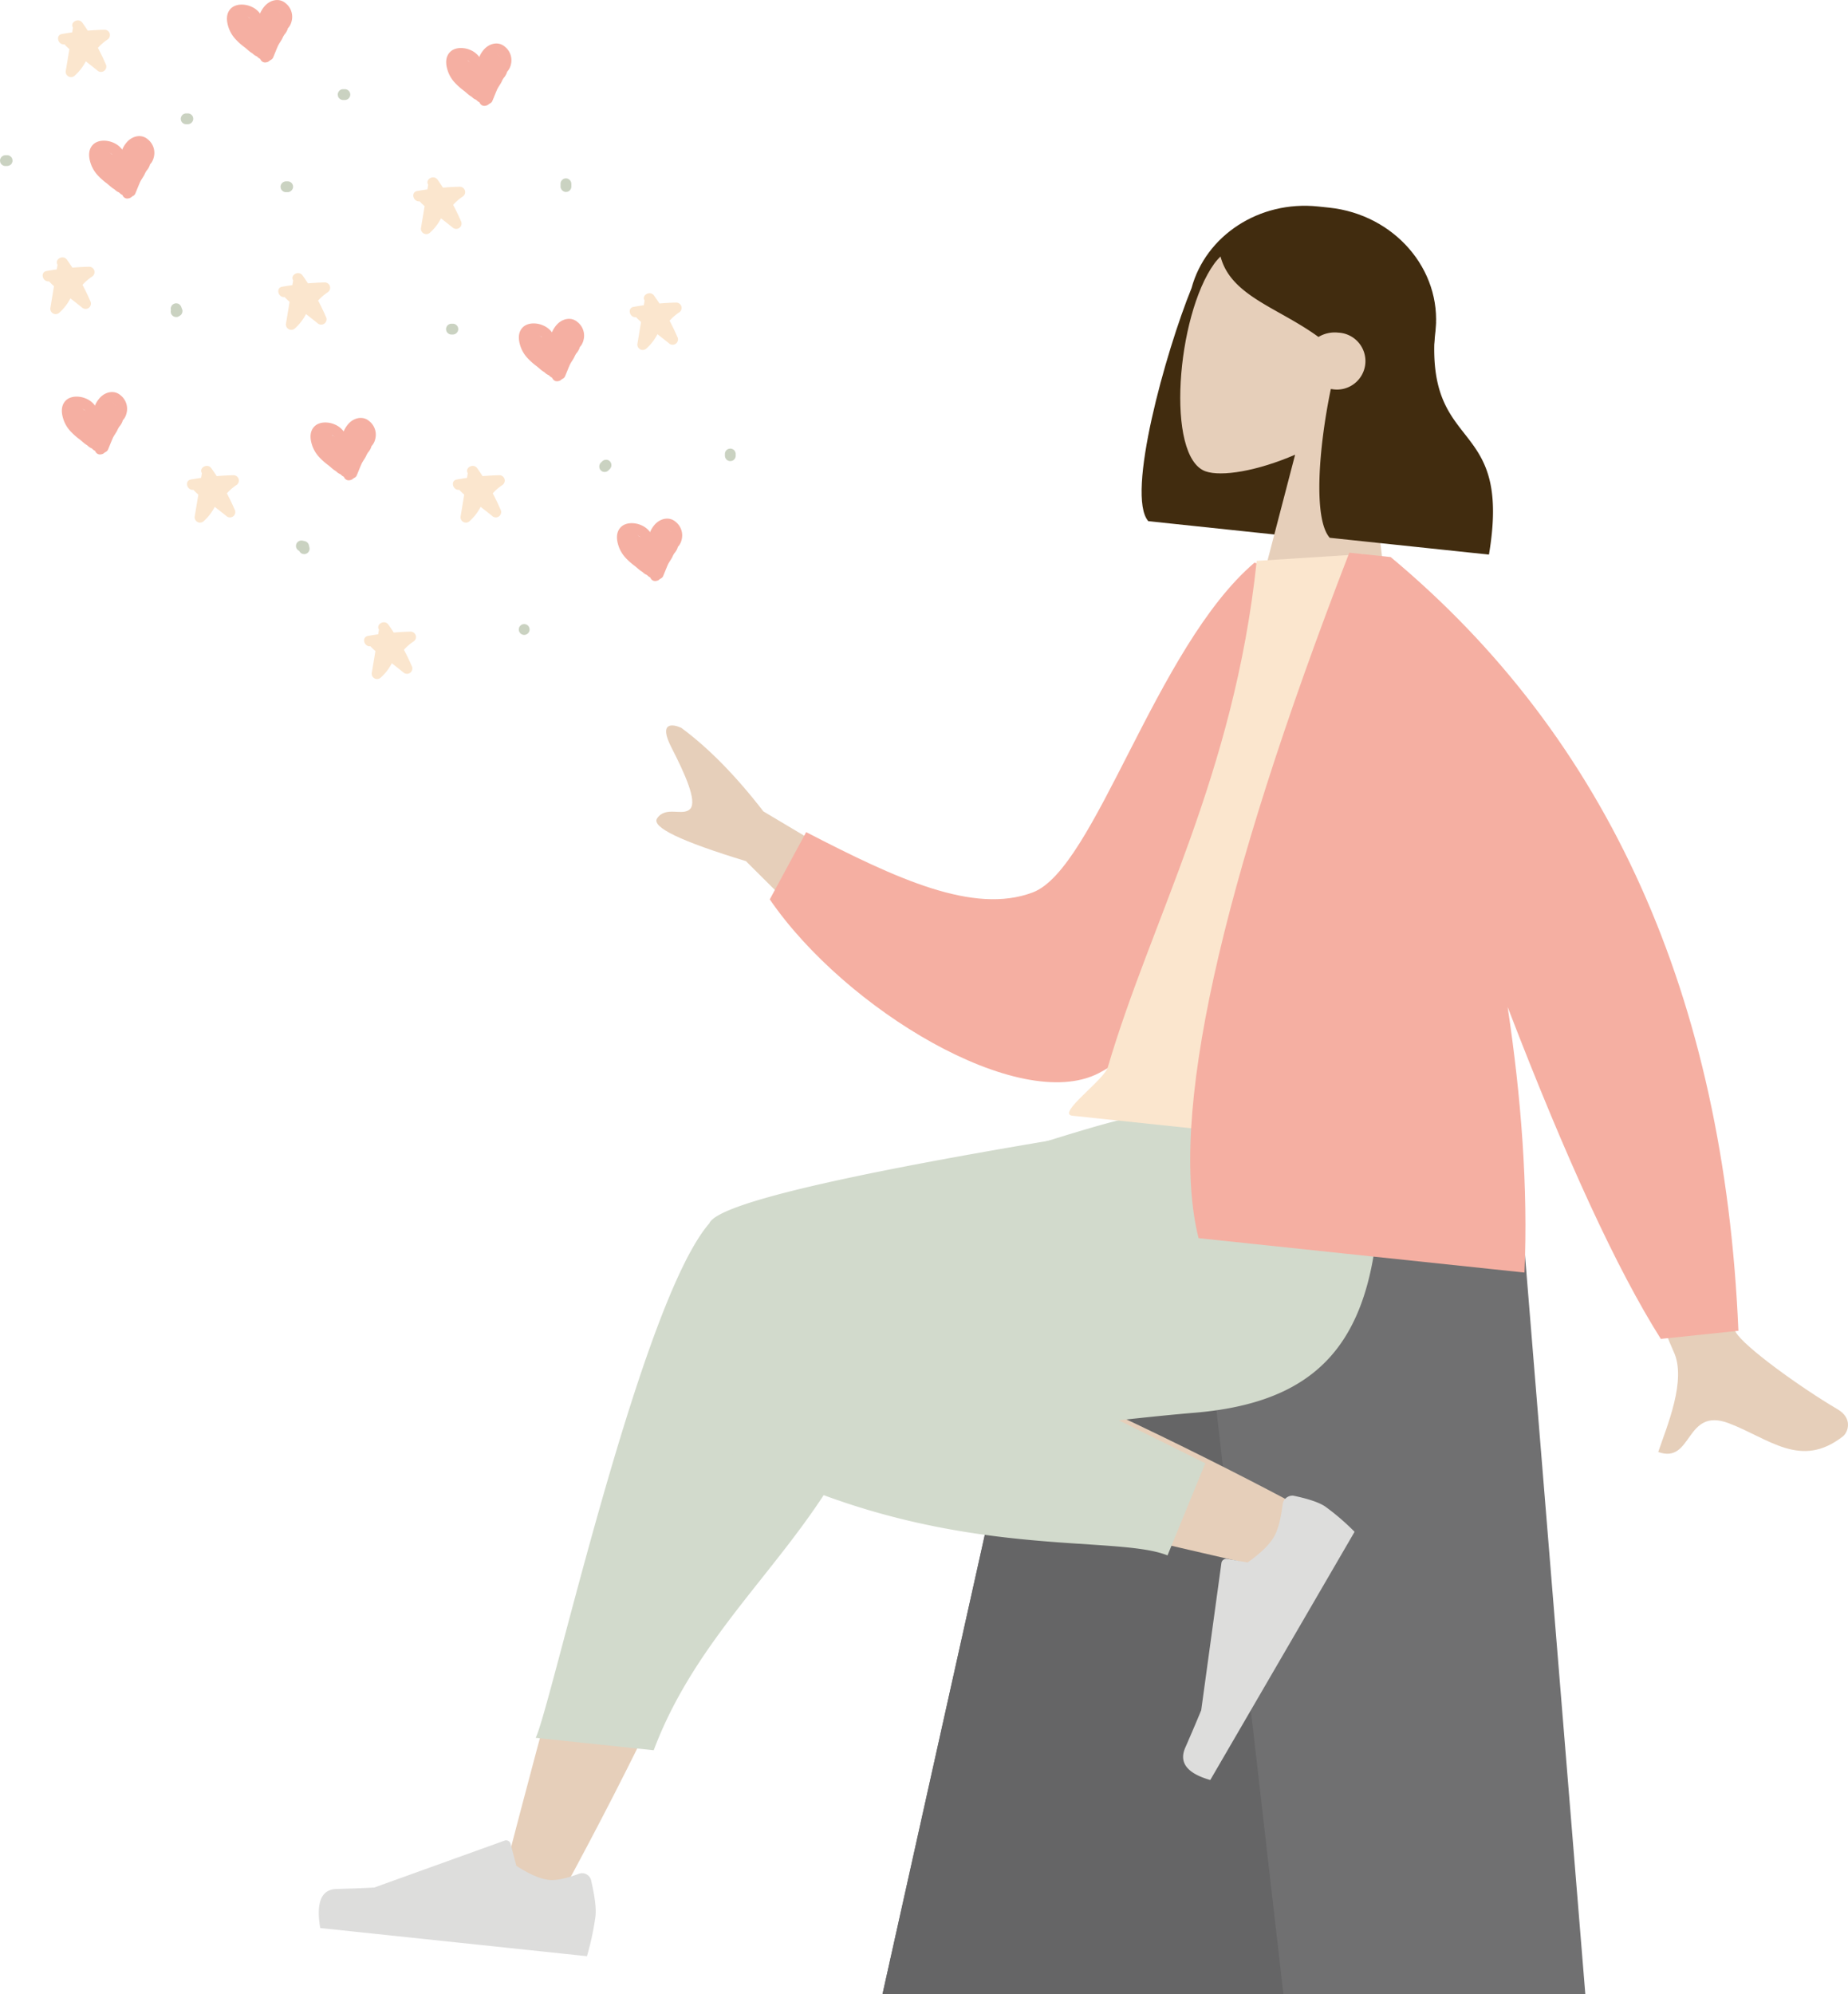 <svg xmlns="http://www.w3.org/2000/svg" xmlns:xlink="http://www.w3.org/1999/xlink" width="513.303" height="553.851" viewBox="0 0 513.303 553.851">
  <defs>
    <filter id="Leg-Front-2" x="186.443" y="307.798" width="198.293" height="125.651" filterUnits="userSpaceOnUse">
      <feOffset dy="3" input="SourceAlpha"/>
      <feGaussianBlur stdDeviation="0.5" result="blur"/>
      <feFlood flood-opacity="0.161"/>
      <feComposite operator="in" in2="blur"/>
      <feComposite in="SourceGraphic"/>
    </filter>
  </defs>
  <g id="Grupo_45" data-name="Grupo 45" transform="translate(-183.886 -422.696)">
    <g id="Grupo_7" data-name="Grupo 7">
      <g id="Symbols">
        <g id="Objects_Seat_Cube" data-name="Objects Seat Cube">
          <g id="Seat">
            <path id="Seat-Stuff" d="M475.895,766.031H607.046l17.186,210.516H428.995Z" fill="#707071" fill-rule="evenodd"/>
            <path id="Seat-Stuff-2" d="M475.895,766.031h40.333l24.143,210.516H428.995Z" fill="#656566" fill-rule="evenodd"/>
          </g>
        </g>
      </g>
      <g id="Symbols-2">
        <g id="Bottom_Sitting_Sweat-Pants" data-name="Bottom Sitting Sweat-Pants">
          <path id="Skin" d="M339.51,949.279c21.1-38.69,36.992-72.641,43.84-90.716,11.725-30.949,21.041-58.288,23.758-68.578,6.468-24.538-26.721-29.509-32.437-17.577-8.651,18.058-26.8,78.476-50.62,170.114Zm208.635-106.39c-14.743-8.26-66.633-34.718-92.1-43.34-7.316-2.482-14.416-4.811-21.1-6.949-19.857-6.352-34.569,32.321-15.34,37.441,47.889,12.751,116.093,27.9,121.9,29.4C549.664,861.549,557.412,848.081,548.145,842.889Z" fill="#e6cfba" fill-rule="evenodd"/>
          <path id="Leg-Back" d="M432.072,781.227l92.192-36.976,1.061-10.054-10.387-1.1Q384.687,753.282,380.9,762.44c-.027.064-.052.129-.076.193-.049.053.127-.252.076-.193C361.636,784.6,336.888,896.9,332.675,905.3l32.786,3.46c17.261-45.992,60.942-66.089,65.876-122.833A19.392,19.392,0,0,0,432.072,781.227Z" fill="#d2dacc" fill-rule="evenodd"/>
          <g id="Grupo_12" data-name="Grupo 12">
            <g transform="matrix(1, 0, 0, 1, 183.89, 422.7)" filter="url(#Leg-Front-2)">
              <path id="Leg-Front-2-2" data-name="Leg-Front-2" d="M494.666,814.122c7.74-.847,14.864-1.58,20.947-2.087,39.29-3.277,52.885-24.488,51.4-74.052l-70.965-7.489c-11.974,2.394-75.115,23.48-107.913,34.777-21.708,7.477-18.861,42.993-8.1,53.291a1.255,1.255,0,0,0,.534,1.171c60.026,35.023,111.454,25.4,127.606,31.912l10.489-25.585Z" transform="translate(-183.89 -422.7)" fill="#d2dacc" fill-rule="evenodd"/>
            </g>
          </g>
          <g id="Accessories_Shoe_Flat-Sneaker" data-name="Accessories Shoe Flat-Sneaker">
            <path id="shoe" d="M543.307,838.1q6.191,1.3,8.671,2.971a65.82,65.82,0,0,1,8.159,7.022l-40.085,68.928q-9.666-2.762-6.946-8.986t4.429-10.4l5.6-40.8a1.372,1.372,0,0,1,1.5-1.235h.007l.037.005,5.757,1q5.4-3.825,7.345-7.175,1.584-2.723,2.366-8.868h0a2.751,2.751,0,0,1,2.975-2.5h.005C543.183,838.077,543.246,838.09,543.307,838.1Z" fill="#dddddc" fill-rule="evenodd"/>
          </g>
          <g id="Accessories_Shoe_Flat-Sneaker-2" data-name="Accessories Shoe Flat-Sneaker-2">
            <path id="shoe-2" d="M348.1,945.007q1.53,6.624,1.195,9.8a77.983,77.983,0,0,1-2.372,11.14l-74.092-7.819q-1.791-10.676,4.516-10.847t10.5-.4l36.2-13.037a1.281,1.281,0,0,1,1.627.8c.012.035.022.07.031.106l.011.038,1.6,6.067q5.452,3.527,9.054,3.907,2.927.309,8.352-1.714h0a2.558,2.558,0,0,1,3.268,1.555c.026.072.048.144.067.217S348.085,944.944,348.1,945.007Z" fill="#dddddc" fill-rule="evenodd"/>
          </g>
        </g>
      </g>
      <g id="Symbols-3">
        <g id="Head_Front_Long" data-name="Head Front Long">
          <path id="Hair-Back" d="M514.848,502.714c-7.169,17.57-18.317,57.589-12,64.717l44.219,4.667c.013-.074.025-.146.036-.219,16.569.033,30.688-11.626,32.355-27.416l3.162-29.966c1.788-16.948-11.44-32.228-29.545-34.139l-3.05-.321C533.58,478.3,518.767,488.192,514.848,502.714Z" fill="#412c0f" fill-rule="evenodd"/>
          <g id="Head">
            <path id="Caminho_14" data-name="Caminho 14" d="M562.885,536.928c7.842-6.976,13.595-15.933,13.919-26.615.933-30.779-45.2-28.855-55.662-14.374s-13.538,53.687-2.409,57.646c4.438,1.575,14.423-.088,24.886-4.618l-10.529,40.38,36.6,3.862Z" fill="#e6cfba" fill-rule="evenodd"/>
          </g>
          <path id="Hair-Front" d="M553.538,530.726c-3.475,16.77-4.842,36.2-.3,41.318l44.22,4.666c6.691-39.8-18.756-26.8-14.776-64.516-1.342-1.514-2.6-3-3.871-4.311l.165-1.1q-9.16-23.211-26.818-25.075c-17.657-1.863-24.041,5.237-29.475,11.265,2.345,11.769,15.938,14.912,27.421,23.3a8.759,8.759,0,0,1,5.47-1.2,7.909,7.909,0,1,1-1.653,15.7Q553.727,530.753,553.538,530.726Z" fill="#412c0f" fill-rule="evenodd"/>
        </g>
      </g>
      <g id="Symbols-4">
        <g id="Body_Jacket-2" data-name="Body Jacket-2">
          <path id="Skin-2" d="M442.8,675.938l-46.871-27.906q-11.517-14.9-22.829-23.222c-2.319-1.049-6.4-1.727-2.727,5.447s7.224,14.906,5.222,17.074-6.795-.963-9.2,2.651q-2.408,3.615,24.674,11.86l33.767,33.587ZM641.31,703.211l-28.472,2.862q33.352,86.637,35.878,91.891c3.8,7.882-1.905,20.99-4.235,27.964,9.636,3.461,7.383-12.575,19.557-8,11.11,4.184,19.991,12.848,31.731,3.666,1.443-1.129,2.82-4.989-1.43-7.5-10.592-6.234-26.028-17.445-28.3-21.405q-4.657-8.092-24.727-89.485Z" fill="#e6cfba" fill-rule="evenodd"/>
          <path id="Coat-Back" d="M543.471,582.268l-11.141-3.315c-27.505,23.458-44.216,85.024-61.585,91.575-16.422,6.193-37.733-3.726-62.933-16.741L397.7,672.46c20.92,30.568,69.29,59.633,91.337,48.281C524.287,702.592,540.049,626.146,543.471,582.268Z" fill="#f5afa2" fill-rule="evenodd"/>
          <path id="Shirt" d="M582.344,743.159,481.785,732.548c-4.6-.485,8.756-9.888,9.8-13.453,12.089-41.145,35.067-80.919,41.369-140.638l29.526-1.877C582.055,621,584.908,673.459,582.344,743.159Z" fill="#fbe6ce" fill-rule="evenodd"/>
          <path id="Coat-Front" d="M602.655,702.354q24.39,63.464,42.542,92.165l21.551-2.253Q660.853,652.98,570.155,577.39l-11.484-1.212Q504.356,716.613,516.8,766.542l90.519,9.553c1.043-23.606-.931-48.894-4.668-73.741Z" fill="#f5afa2" fill-rule="evenodd"/>
        </g>
      </g>
    </g>
    <path id="Caminho_16" data-name="Caminho 16" d="M297.97,598.108q-2.361.053-4.71.254-.725-1.116-1.494-2.2c-1.069-1.5-3.538-.128-2.62,1.384l0,.006-.215,1.3q-1.428.2-2.848.451c-1.839.325-1.1,3.086.7,2.859a1.665,1.665,0,0,0,.113.131c.4.422.83.822,1.264,1.211q-.492,2.963-.983,5.926a1.49,1.49,0,0,0,2.468,1.437,13.761,13.761,0,0,0,3.072-3.975q1.617,1.251,3.208,2.534a1.484,1.484,0,0,0,2.319-1.789q-.992-2.292-2.158-4.489a13.561,13.561,0,0,1,2.632-2.285A1.489,1.489,0,0,0,297.97,598.108Z" fill="#fbe6ce" fill-rule="evenodd"/>
    <path id="Caminho_17" data-name="Caminho 17" d="M371.758,506.723q-2.361.054-4.709.254c-.484-.743-.979-1.48-1.5-2.2-1.068-1.5-3.537-.128-2.619,1.384l0,.006-.216,1.3q-1.427.2-2.847.451c-1.84.325-1.1,3.087.7,2.86a1.661,1.661,0,0,0,.113.13c.4.422.83.822,1.264,1.211l-.984,5.926a1.491,1.491,0,0,0,2.469,1.437,13.757,13.757,0,0,0,3.072-3.974q1.615,1.251,3.207,2.534a1.485,1.485,0,0,0,2.32-1.79q-.992-2.291-2.158-4.488a13.56,13.56,0,0,1,2.632-2.285A1.49,1.49,0,0,0,371.758,506.723Z" fill="#fbe6ce" fill-rule="evenodd"/>
    <path id="Caminho_18" data-name="Caminho 18" d="M248.784,554.667q-2.361.053-4.709.254c-.484-.744-.979-1.48-1.495-2.2-1.068-1.5-3.537-.129-2.619,1.383l0,.007-.216,1.3q-1.426.2-2.847.451c-1.84.325-1.1,3.086.7,2.859.035.044.073.088.114.131.405.422.83.822,1.263,1.211q-.49,2.962-.983,5.926a1.491,1.491,0,0,0,2.469,1.437,13.76,13.76,0,0,0,3.072-3.975q1.615,1.251,3.207,2.534a1.484,1.484,0,0,0,2.32-1.789q-.991-2.292-2.158-4.489a13.56,13.56,0,0,1,2.632-2.285A1.489,1.489,0,0,0,248.784,554.667Z" fill="#fbe6ce" fill-rule="evenodd"/>
    <g id="Grupo_13" data-name="Grupo 13">
      <path id="Caminho_19" data-name="Caminho 19" d="M267.2,575.75l.626.147-1.048-1.048.148.627a1.671,1.671,0,0,0,.689.9,1.111,1.111,0,0,0,.558.178,1.128,1.128,0,0,0,.6-.027l.358-.151a1.5,1.5,0,0,0,.538-.538l.152-.358a1.522,1.522,0,0,0,0-.8l-.148-.626A1.5,1.5,0,0,0,268.62,573l-.627-.147a1.544,1.544,0,0,0-1.845,1.047l-.053.4a1.49,1.49,0,0,0,.2.757l.235.3a1.506,1.506,0,0,0,.662.386Z" fill="#cad2c1"/>
    </g>
    <g id="Grupo_14" data-name="Grupo 14">
      <path id="Caminho_20" data-name="Caminho 20" d="M329.487,599.013a1.5,1.5,0,0,0,0-3,1.5,1.5,0,0,0,0,3Z" fill="#cad2c1"/>
    </g>
    <g id="Grupo_15" data-name="Grupo 15">
      <path id="Caminho_21" data-name="Caminho 21" d="M385.237,548.773v.479a1.664,1.664,0,0,0,.439,1.06,1.115,1.115,0,0,0,.483.31,1.135,1.135,0,0,0,.578.13l.4-.054a1.49,1.49,0,0,0,.662-.386l.235-.3a1.494,1.494,0,0,0,.2-.757v-.479a1.137,1.137,0,0,0-.13-.578,1.348,1.348,0,0,0-.792-.793,1.129,1.129,0,0,0-.578-.129l-.4.053a1.506,1.506,0,0,0-.662.386l-.235.3a1.49,1.49,0,0,0-.2.757v.479a1.664,1.664,0,0,0,.439,1.06,1.115,1.115,0,0,0,.483.31,1.135,1.135,0,0,0,.578.13l.4-.054a1.49,1.49,0,0,0,.662-.386l.235-.3a1.494,1.494,0,0,0,.2-.757v-.479a1.137,1.137,0,0,0-.13-.578,1.348,1.348,0,0,0-.792-.793,1.129,1.129,0,0,0-.578-.129l-.4.053a1.506,1.506,0,0,0-.662.386l-.235.3a1.49,1.49,0,0,0-.2.757Z" fill="#cad2c1"/>
    </g>
    <g id="Grupo_16" data-name="Grupo 16">
      <path id="Caminho_22" data-name="Caminho 22" d="M339.591,473.729v.773a1.147,1.147,0,0,0,.129.578,1.541,1.541,0,0,0,1.371.922l.4-.053a1.505,1.505,0,0,0,.662-.386l.235-.3a1.5,1.5,0,0,0,.2-.757v-.773a1.541,1.541,0,0,0-1.5-1.5l-.4.053a1.5,1.5,0,0,0-.662.386l-.235.3a1.491,1.491,0,0,0-.2.757Z" fill="#cad2c1"/>
    </g>
    <g id="Grupo_17" data-name="Grupo 17">
      <path id="Caminho_23" data-name="Caminho 23" d="M279.2,450.472h.479a1.541,1.541,0,0,0,1.5-1.5l-.053-.4a1.505,1.505,0,0,0-.386-.662l-.3-.234a1.491,1.491,0,0,0-.757-.205H279.2a1.45,1.45,0,0,0-1.371.922,1.146,1.146,0,0,0-.129.578l.054.4a1.5,1.5,0,0,0,.386.662l.3.234a1.493,1.493,0,0,0,.757.2h.479a1.541,1.541,0,0,0,1.5-1.5l-.053-.4a1.505,1.505,0,0,0-.386-.662l-.3-.234a1.491,1.491,0,0,0-.757-.205H279.2a1.45,1.45,0,0,0-1.371.922,1.146,1.146,0,0,0-.129.578l.054.4a1.5,1.5,0,0,0,.386.662l.3.234a1.493,1.493,0,0,0,.757.2Z" fill="#cad2c1"/>
    </g>
    <path id="Caminho_24" data-name="Caminho 24" d="M274.131,501.133q-2.361.053-4.709.254c-.484-.744-.979-1.48-1.495-2.2-1.069-1.5-3.537-.129-2.619,1.383l0,.007-.216,1.3q-1.426.2-2.848.451c-1.839.325-1.1,3.086.7,2.859.035.044.072.088.113.131.406.422.831.822,1.264,1.211q-.49,2.963-.983,5.926a1.491,1.491,0,0,0,2.469,1.437,13.778,13.778,0,0,0,3.072-3.975q1.615,1.251,3.207,2.534a1.484,1.484,0,0,0,2.32-1.789q-.992-2.292-2.159-4.489a13.6,13.6,0,0,1,2.633-2.285A1.489,1.489,0,0,0,274.131,501.133Z" fill="#fbe6ce" fill-rule="evenodd"/>
    <path id="Caminho_25" data-name="Caminho 25" d="M322.638,554.667q-2.361.053-4.709.254c-.484-.744-.979-1.48-1.495-2.2-1.068-1.5-3.537-.129-2.619,1.383l0,.007-.216,1.3q-1.426.2-2.847.451c-1.84.325-1.1,3.086.7,2.859a1.665,1.665,0,0,0,.113.131c.4.422.83.822,1.264,1.211q-.492,2.962-.983,5.926a1.49,1.49,0,0,0,2.468,1.437,13.76,13.76,0,0,0,3.072-3.975q1.617,1.251,3.207,2.534a1.484,1.484,0,0,0,2.32-1.789q-.992-2.292-2.158-4.489a13.559,13.559,0,0,1,2.632-2.285A1.489,1.489,0,0,0,322.638,554.667Z" fill="#fbe6ce" fill-rule="evenodd"/>
    <path id="Caminho_26" data-name="Caminho 26" d="M311.636,474.554q-2.362.053-4.71.254c-.483-.744-.979-1.48-1.495-2.205-1.068-1.5-3.537-.128-2.619,1.384l0,.007-.216,1.3q-1.426.2-2.847.451c-1.839.325-1.1,3.086.7,2.859a1.5,1.5,0,0,0,.113.13c.4.423.83.822,1.264,1.212q-.492,2.963-.983,5.926a1.49,1.49,0,0,0,2.468,1.437,13.761,13.761,0,0,0,3.072-3.975q1.617,1.251,3.207,2.534a1.485,1.485,0,0,0,2.32-1.79q-.992-2.291-2.158-4.488a13.561,13.561,0,0,1,2.632-2.285A1.489,1.489,0,0,0,311.636,474.554Z" fill="#fbe6ce" fill-rule="evenodd"/>
    <path id="Caminho_27" data-name="Caminho 27" d="M208.691,496.773q-2.361.053-4.709.254c-.484-.744-.979-1.48-1.495-2.205-1.069-1.5-3.537-.128-2.619,1.384l0,.007-.216,1.3q-1.426.2-2.848.452c-1.839.325-1.1,3.086.7,2.859a1.7,1.7,0,0,0,.113.13c.406.423.831.822,1.264,1.212q-.492,2.963-.983,5.926a1.491,1.491,0,0,0,2.469,1.437,13.777,13.777,0,0,0,3.072-3.975q1.615,1.251,3.207,2.534a1.485,1.485,0,0,0,2.32-1.79q-.991-2.291-2.159-4.488a13.6,13.6,0,0,1,2.633-2.285A1.489,1.489,0,0,0,208.691,496.773Z" fill="#fbe6ce" fill-rule="evenodd"/>
    <g id="Grupo_18" data-name="Grupo 18">
      <path id="Caminho_28" data-name="Caminho 28" d="M233.579,510.54l.25-.154.3-.234a1.133,1.133,0,0,0,.31-.483.74.74,0,0,0,.1-.379,1.137,1.137,0,0,0-.026-.6l-.251-.655a1.672,1.672,0,0,0-.689-.9,1.111,1.111,0,0,0-.558-.178,1.137,1.137,0,0,0-.6.026l-.358.152a1.5,1.5,0,0,0-.539.538l-.151.358a1.522,1.522,0,0,0,0,.8l.251.655.689-1.694-.25.154a1.679,1.679,0,0,0-.69.9,1.148,1.148,0,0,0-.027.6,1.131,1.131,0,0,0,.178.558l.235.3a1.5,1.5,0,0,0,.662.385l.4.054a1.494,1.494,0,0,0,.757-.2Z" fill="#cad2c1"/>
    </g>
    <g id="Grupo_19" data-name="Grupo 19">
      <path id="Caminho_29" data-name="Caminho 29" d="M351.17,550.8l-.4.405a1.114,1.114,0,0,0-.31.482,1.544,1.544,0,0,0,.31,1.639l.3.234a1.5,1.5,0,0,0,.758.205l.4-.053a1.5,1.5,0,0,0,.662-.386l.4-.4a1.543,1.543,0,0,0,0-2.121l-.3-.235a1.5,1.5,0,0,0-.757-.2l-.4.053a1.511,1.511,0,0,0-.662.386Z" fill="#cad2c1"/>
    </g>
    <g id="Grupo_20" data-name="Grupo 20">
      <path id="Caminho_30" data-name="Caminho 30" d="M309.278,515.6h.4a1.541,1.541,0,0,0,1.5-1.5l-.054-.4a1.5,1.5,0,0,0-.385-.662l-.3-.235a1.491,1.491,0,0,0-.757-.205h-.4a1.139,1.139,0,0,0-.578.13,1.35,1.35,0,0,0-.792.792,1.139,1.139,0,0,0-.13.578l.054.4a1.5,1.5,0,0,0,.386.662l.3.235a1.5,1.5,0,0,0,.757.2Z" fill="#cad2c1"/>
    </g>
    <g id="Grupo_21" data-name="Grupo 21">
      <path id="Caminho_31" data-name="Caminho 31" d="M366.909,573.39a3.846,3.846,0,0,0-.21-1.022v.8a6.337,6.337,0,0,1,.865-2.252,2.606,2.606,0,0,1,1.408-1.227,1.021,1.021,0,0,1,.494.084,3.133,3.133,0,0,1,.7.708.833.833,0,0,1,.222.514,3.826,3.826,0,0,1-.074.833,1.844,1.844,0,0,1-.4.774,4.726,4.726,0,0,0-.687,1.3,4.36,4.36,0,0,1-.621.9,8.525,8.525,0,0,0-.631,1.2c-.387.768-.928,1.448-1.281,2.232-.447.992-.821,2.029-1.247,3.033l2.356-.3.162.294a1.537,1.537,0,0,0-1.845-1.047,1.513,1.513,0,0,0-1.048,1.845,2.6,2.6,0,0,0,.61,1.029,1.509,1.509,0,0,0,2.356-.3c.449-1.059.863-2.141,1.322-3.194.345-.79.918-1.477,1.3-2.257a5.662,5.662,0,0,1,.557-1.024,4.6,4.6,0,0,0,.859-1.42,1.048,1.048,0,0,0,.069-.278c-.007-.2-.035.031-.107.114a7.387,7.387,0,0,0,.538-.656,4.4,4.4,0,0,0,.631-1.441,4.807,4.807,0,0,0-1.627-5c-1.746-1.535-4.136-.988-5.652.559a7.453,7.453,0,0,0-1.714,2.927,11.965,11.965,0,0,0-.412,1.26,2.389,2.389,0,0,0,.3,1.6l-.2-.757,0,.175c.047,1.927,3.047,1.934,3,0Z" fill="#f5afa2"/>
    </g>
    <g id="Grupo_22" data-name="Grupo 22">
      <path id="Caminho_32" data-name="Caminho 32" d="M365.962,572.991a3.643,3.643,0,0,0-.807-1.439c-.241-.309-.47-.757-.737-1.128a5.9,5.9,0,0,0-2.34-1.843c-1.753-.807-4.359-.944-5.791.552-1.5,1.566-1.115,3.879-.4,5.71a9.1,9.1,0,0,0,1.868,2.873,18.206,18.206,0,0,0,2.461,2.163c.534.417,1.021.895,1.568,1.295.192.139.4.252.593.385-.17-.116.108.109.161.158a3.08,3.08,0,0,0,.769.529c.773.366.285.138.185.048.139.125.26.259.406.377a2.884,2.884,0,0,0,.667.425,1.309,1.309,0,0,1,.214.11c-.07-.05-.166-.3-.019.048l.9-2.2-.2.05c-1.868.48-1.076,3.374.8,2.893l.2-.051a1.526,1.526,0,0,0,.9-2.2,2.546,2.546,0,0,0-1.2-1.2c-.443-.238-.668-.561-1.151-.813a11,11,0,0,1-1.908-1.349c-1.588-1.358-3.692-2.542-4.421-4.626a8.573,8.573,0,0,1-.428-1.535c.026.174,0-.292,0-.354,0-.27-.01-.144.052-.341.059-.175.068-.208.025-.1.1-.146.117-.182.037-.108.048-.057.4-.315.139-.191a2.638,2.638,0,0,1,1.227-.1c.065,0,.7.082.41.024a3,3,0,0,1,.463.133,5.124,5.124,0,0,1,1.089.638c-.12-.1.19.175.212.2a6.03,6.03,0,0,1,.454.738c.172.273.388.51.57.775.212.309.066-.128.154.252.434,1.88,3.328,1.084,2.892-.8Z" fill="#f5afa2"/>
    </g>
    <g id="Grupo_23" data-name="Grupo 23">
      <path id="Caminho_33" data-name="Caminho 33" d="M359.427,572.167c1.251-.256.848.127,1.2.513.194.211-.125-.089-.026-.113.04-.01,0,.387.029.116l-.014.189-1.441.747c-.1-.022-.448-.339-.281-.143.044.051.1.11.146.156-.214-.211-.09-.131-.047-.043.106.218.1.169.007-.024.017.038.1.286.016.029-.08-.231.008-.016-.012.076.007-.033.1-.354.014-.124l.086-.2,1.287-.542c.065.012.437.269.37.205-.087-.084-.161-.231.022.06-.036-.057-.075-.11-.108-.168-.173-.3-.076-.024-.017-.009-.092-.023,0-.363-.04-.08l.013.108q0-.25-.039.146a1,1,0,0,1-.926.689c-.062,0-.5-.154-.438-.115.163.093-.294-.264-.093-.053-.052-.054-.147-.287-.081-.087a2.12,2.12,0,0,0,.132.255c-.2-.38.021.1.053.208s.067.245.1.369.054.259.081.389c.072.351.021-.171.007.06,0-.017,0,.205,0,.205l.029-.2q-.064.24.068-.1c.355-.571.757.343,1.506-.391-.072.071-.141-.172.014.019l.121.164c-.06-.109-.064-.1-.01.018l.038.095a1.262,1.262,0,0,1-.052-.182c0,.039.005.367.018.11.017-.356-.009,0-.025,0s.228-.557.02-.147c.056-.11.193-.233-.054.039.162-.178-.078.044-.107.063.217-.142-.183.04-.24.061l-.113.014c.159.005.122,0-.113-.018.1.013.221.129-.078-.036.274.152-.2-.219.021.015.177.189,0-.02-.027-.058.053.077.1.154.149.235s.088.169.129.255c-.026-.056-.091-.288-.024-.034.05.187.1.373.148.56.022.088.019.281,0-.069.007.1.02.207.022.312,0,.143-.009.283-.018.425-.019.3-.075.032.009-.02l.774-.315q.514-.608.871-.233c-.22-.035-.033-.149-.01.015-.005-.035.1.476.061.23v-.068c-.032.169-.028.164.013-.013-.161.238.2-.112-.068.084a.862.862,0,0,1-.207.141c-.084.029-.347-.034-.207.028.073.032.323.157.083.019.032.019.221.112.22.134.019-.421-.3-.108-.13-.084.026,0,.221.263.062.058s.042.075.057.1c.058.094.106.192.161.287.13.228,0,0-.016-.049.03.088.063.175.088.265s.042.175.059.264l-.015-.1c-.017-.129-.021-.128-.014,0l0,.1.024-.212c-.042.252.053-.117.107-.189a.72.72,0,0,1,.39-.263c-.273.093.34.008.063,0a.964.964,0,0,1,.478.122l.186.15c-.078-.08-.072-.066.017.042.141.069.057.1-.009-.043.007.014.157.357.065.129a.931.931,0,0,1-.037-.164c-.041.036.048.389.032.1-.006-.108.042-.348-.021.1.018-.126.159-.336-.042.052.052-.1.148-.163-.1.112.151-.167-.1.078-.124.089-.369.213.036.055-.169.059l-.093.013c.17.006.143,0-.078-.02.243.115-.013-.022-.049-.041.013.006.327.193.135.061s.1.1.108.108c.219.19-.111-.208.042.062.057.1.054.206-.007-.055.016.067.04.143.06.21-.126-.42-.048.056-.013-.176.042-.283-.189.305.063-.188-.1.186.033-.148.1-.107,0,0-.134.143-.148.159-.158.182.024.078.062-.035-.013.04-.23.115-.224.134-.029-.09.535-.078.321-.09a1.108,1.108,0,0,1,1.018.674c.027.073.089.519.063.2.005.063-.1.288-.007.065a1.159,1.159,0,0,1-.18.32c.21-.275-.222.241.018,0l-.171.08c.164-.036.128-.033-.106.011.112-.014.237.073-.113-.016-.168-.043-.2-.12-.332-.2l-.108-.146c.067.134.084.16.053.077l-.014-.042q.1.4.049-.229l.8-.279q.545-.561.94-.171c.157.109.109.149.036.016.308.561.034-.035.106.3.06.277.005-.016.005-.092s.007-.156.009-.235c0-.29,0,.108-.017.1a4.273,4.273,0,0,1,.121-.489c.056-.21-.053.045-.043.091a.633.633,0,0,1,.085-.158c.17-.251-.192.221-.059.08a1.018,1.018,0,0,1-.686.227h-.294c-.242-.12-.3-.143-.164-.07-.136-.088-.242-.221-.076-.025-.423-.5-.074-.085-.083-.088.032.053.062.108.089.163l-.076-.184c.13.086.1.642.075.184.008.138-.055.291.032-.114l-.021.074a.977.977,0,0,1,.481-.614.962.962,0,0,1,.446-.111c-.12,0-.1,0,.055.016a.723.723,0,0,1,.372.115l.2.158q.228.324.135.173c-.063-.111.116.4.04.089-.049-.2-.117-.075,0,.114a.745.745,0,0,1-.018-.271,4.222,4.222,0,0,1,.015-.477c0-.064.014-.129.018-.193.017-.322-.059.311,0,.025.032-.165.058-.33.1-.493.023-.1.056-.2.077-.3.059-.294-.158.225-.018.028.045-.064.079-.139.122-.2.023-.036.238-.324.106-.158-.149.186.1-.111.11-.118.082-.088.173-.168.256-.255.179-.189.027-.029-.029.009.093-.064.192-.117.286-.178l-.167.066c.13-.034.127-.041-.01-.021s-.141.012-.013.007c-.247-.046-.291-.044-.134.005l-.9-2.2a.885.885,0,0,1,1.113-.24.87.87,0,0,1,.4.466l-.027-.116c.022.193.027.2.014.026,0-.08,0-.16,0-.241.016-.18.011-.147-.015.1.051-.162.057-.193.016-.094s-.028.07.042-.056a.662.662,0,0,1-.475.355c-.247.058-.36-.043-.567-.107l.065.062c.039.039.077.079.114.119q.153.179-.026-.047.342.6.086-.961l.538-.538.187-.071h.8c-.154-.027-.13-.012.07.045a.771.771,0,0,1,.386.52l.017.184c.005-.17,0-.15-.011.059-.079.158-.092.189-.038.093s.034-.068-.067.083a.754.754,0,0,1-.955.123l-.44-1.061c.005.213.12-.37.01-.073-.038.1-.065.216-.1.322.083-.23.014-.081-.046.056-.156.349.531-.373.257-.251l2.257,1.295c-.005-.073,0-.146-.007-.218.019.289-.1.021.017-.021.026-.082.023-.08-.01.007a.211.211,0,0,1-.076.122c-.049.062-.31.209-.076.106l-1.156.152a1.179,1.179,0,0,1-.649-.478c0-.006-.149-.378-.087-.188.02.108.018.086-.007-.065s-.023-.173-.017-.055c.031.037-.052.335.009.041.055-.259-.046.19-.072.281-.037.131-.269.609-.065.234-.078.142-.139.292-.221.433-.039.067-.083.131-.123.2-.154.258.058-.019.053-.055.018.129-.527.393-.047.1-.133.082-.183.037.17-.058.065-.017.442-.007.194-.039l1.446,1.1q-.07-.29-.04.091a.616.616,0,0,1-.2.56l-2.507-1.459c-.01.067-.161.527-.061.3-.062.139-.139.272-.212.406a8.909,8.909,0,0,0-.5,1.048c-.11.282-.2.573-.294.862-.1.337.016-.145-.068.158-.1.145-.094.158,0,.037a1.476,1.476,0,0,1-.2.194l2.507.662.026.155-.2.757-.294.291-2.2-1.694a4.8,4.8,0,0,1-.3,1.037c.088-.2-.12.214-.117.209a4.26,4.26,0,0,1-.278.434,2.741,2.741,0,0,0-.636,2.506,1.515,1.515,0,0,0,2.2.9,3.125,3.125,0,0,0,.716-.614,1.545,1.545,0,0,0,0-2.121,1.509,1.509,0,0,0-2.121,0c-.038.047-.314.282-.109.144l2.2.9a1.365,1.365,0,0,1-.041.34c-.006,0,.239-.353.25-.368a5.578,5.578,0,0,0,.438-.669,6.675,6.675,0,0,0,.681-1.9,1.522,1.522,0,0,0-2.2-1.694,1.859,1.859,0,0,0-.907,2.185,1.518,1.518,0,0,0,2.507.662,4.988,4.988,0,0,0,1.237-2.317c.022-.065.045-.13.07-.2q-.1.236.012-.006c.1-.17.192-.348.285-.522a4.2,4.2,0,0,0,.5-1.29,1.569,1.569,0,0,0-.689-1.694,1.521,1.521,0,0,0-1.818.235,2.264,2.264,0,0,0-.536,2.267,1.575,1.575,0,0,0,1.447,1.1c.935.122,1.724-.7,2.195-1.393a5.236,5.236,0,0,0,.838-2.1,2.286,2.286,0,0,0-1.141-2.648c-1.625-.7-2.822,1.239-2.722,2.648a1.524,1.524,0,0,0,2.257,1.295,2.876,2.876,0,0,0,1.257-1.868,2.067,2.067,0,0,0-.018-1.354,2.246,2.246,0,0,0-1.458-1.147c-2.242-.661-3.792,2.346-2.279,3.949a1.885,1.885,0,0,0,3-.187,2.2,2.2,0,0,0-.615-2.653,2.467,2.467,0,0,0-2.516-.761,2.664,2.664,0,0,0-1.7,2.358,2.7,2.7,0,0,0,.977,2.595,2.15,2.15,0,0,0,3.085-.766,1.526,1.526,0,0,0-.9-2.2c-1.758-.635-3.674,1.292-4.174,2.832a5.205,5.205,0,0,0,.036,3.875,2.108,2.108,0,0,0,2.486.942,2.228,2.228,0,0,0,1.345-2.7,3.152,3.152,0,0,0-1.343-2.064,2.078,2.078,0,0,0-2.805.7c-.945,1.353-1.019,3.783.621,4.642,1.606.842,3.017-.79,2.747-2.346a2.548,2.548,0,0,0-2.4-2.171,2.585,2.585,0,0,0-2.5,1.788,2.191,2.191,0,0,0,1.294,2.78,2.67,2.67,0,0,0,2.52-.843,2.733,2.733,0,0,0,.713-2.682c-.552-1.962-3.275-3.381-4.863-1.645-1.251,1.368-.672,4.153,1.328,4.422a2.381,2.381,0,0,0,2.58-1.628,3.618,3.618,0,0,0-.4-2.673,3.561,3.561,0,0,0-2.05-1.832,2.561,2.561,0,0,0-3.153,1.166,2.793,2.793,0,0,0,.509,3.413,2.157,2.157,0,0,0,1.931.572,1.9,1.9,0,0,0,1.4-1.494,4.808,4.808,0,0,0-1.675-4.821,2.434,2.434,0,0,0-2.985.181,3.122,3.122,0,0,0-.947,2.347A2.679,2.679,0,0,0,359.789,577c1.422.562,2.506-.572,2.625-1.916a5.368,5.368,0,0,0-.251-1.827,3.551,3.551,0,0,0-1.384-2.191,2.1,2.1,0,0,0-2.872.7,2.742,2.742,0,0,0,.261,2.778,2.168,2.168,0,0,0,2.889.967,2.408,2.408,0,0,0,.84-2.737,3.026,3.026,0,0,0-1.956-2.048c-1.562-.391-2.5,1.182-2.245,2.545a2.111,2.111,0,0,0,2.528,1.795,1.5,1.5,0,1,0-.8-2.893Z" fill="#f5afa2"/>
    </g>
    <g id="Grupo_24" data-name="Grupo 24">
      <path id="Caminho_34" data-name="Caminho 34" d="M339.66,517.916a3.929,3.929,0,0,0-.21-1.022v.8a6.316,6.316,0,0,1,.864-2.252,2.609,2.609,0,0,1,1.408-1.227,1.017,1.017,0,0,1,.494.084,3.1,3.1,0,0,1,.7.709.833.833,0,0,1,.223.514,3.842,3.842,0,0,1-.075.833,1.846,1.846,0,0,1-.4.773,4.78,4.78,0,0,0-.687,1.3,4.354,4.354,0,0,1-.621.9,8.419,8.419,0,0,0-.631,1.2c-.387.768-.928,1.448-1.281,2.232-.447.992-.82,2.028-1.247,3.032l2.356-.3.162.295a1.537,1.537,0,0,0-1.845-1.048,1.513,1.513,0,0,0-1.048,1.845,2.623,2.623,0,0,0,.61,1.03,1.51,1.51,0,0,0,2.356-.3c.45-1.059.864-2.14,1.323-3.194.344-.79.917-1.477,1.3-2.257a5.789,5.789,0,0,1,.557-1.024,4.585,4.585,0,0,0,.859-1.419,1.019,1.019,0,0,0,.069-.278c-.007-.2-.034.03-.107.114a7.689,7.689,0,0,0,.538-.656,4.418,4.418,0,0,0,.631-1.442,4.807,4.807,0,0,0-1.627-5c-1.746-1.535-4.136-.987-5.651.559a7.444,7.444,0,0,0-1.715,2.927,11.965,11.965,0,0,0-.412,1.26,2.389,2.389,0,0,0,.3,1.6l-.2-.757.005.175c.046,1.927,3.047,1.934,3,0Z" fill="#f5afa2"/>
    </g>
    <g id="Grupo_25" data-name="Grupo 25">
      <path id="Caminho_35" data-name="Caminho 35" d="M338.713,517.517a3.657,3.657,0,0,0-.808-1.439c-.241-.309-.469-.757-.737-1.128a5.9,5.9,0,0,0-2.34-1.843c-1.752-.806-4.359-.944-5.79.552-1.5,1.566-1.116,3.879-.4,5.71a9.116,9.116,0,0,0,1.868,2.873,18.221,18.221,0,0,0,2.462,2.164c.533.417,1.021.9,1.568,1.294.191.14.4.252.592.386-.169-.117.108.109.161.157a3.1,3.1,0,0,0,.769.53c.773.365.285.137.186.048.138.124.259.258.4.376a2.92,2.92,0,0,0,.667.426,1.173,1.173,0,0,1,.214.11c-.07-.051-.165-.3-.019.047l.9-2.2-.2.05c-1.869.48-1.077,3.374.8,2.893l.2-.05a1.526,1.526,0,0,0,.9-2.2,2.548,2.548,0,0,0-1.2-1.2c-.444-.237-.669-.561-1.152-.813a11.043,11.043,0,0,1-1.908-1.349c-1.587-1.358-3.692-2.542-4.421-4.626a8.72,8.72,0,0,1-.428-1.535c.026.174,0-.291,0-.354,0-.27-.011-.144.051-.341.06-.174.068-.208.026-.1q.156-.219.036-.108c.048-.057.4-.315.139-.191a2.655,2.655,0,0,1,1.228-.1c.064,0,.694.082.409.024a3.008,3.008,0,0,1,.464.133,5.188,5.188,0,0,1,1.088.638c-.12-.1.19.175.212.2a5.9,5.9,0,0,1,.454.737c.172.273.389.51.57.775.212.309.066-.128.154.252.435,1.88,3.328,1.084,2.893-.8Z" fill="#f5afa2"/>
    </g>
    <g id="Grupo_26" data-name="Grupo 26">
      <path id="Caminho_36" data-name="Caminho 36" d="M332.177,516.693c1.251-.256.849.127,1.2.513.193.211-.126-.089-.026-.113.039-.01,0,.387.028.116l-.014.189-1.44.747c-.1-.022-.449-.339-.281-.143.044.052.1.11.145.156-.214-.211-.09-.131-.047-.043.106.218.1.169.007-.024.017.038.105.286.016.029-.08-.231.008-.016-.012.076.007-.033.1-.353.015-.123l.086-.205,1.286-.542c.065.012.437.269.37.205-.087-.084-.161-.231.022.06-.036-.057-.074-.11-.108-.168-.173-.3-.076-.023-.017-.008-.092-.023,0-.364-.04-.081l.013.108c0-.166-.013-.118-.039.146a1,1,0,0,1-.926.69c-.061,0-.5-.154-.437-.116.162.093-.3-.264-.094-.053-.051-.054-.147-.287-.08-.087a2.071,2.071,0,0,0,.132.256c-.2-.38.02.1.052.207s.068.246.1.369.055.259.081.389c.072.351.021-.17.007.061,0-.017,0,.2,0,.2l.028-.2q-.064.24.069-.1c.354-.57.756.343,1.505-.391-.072.071-.141-.172.014.02l.121.163q-.09-.164-.009.018l.037.095a1.405,1.405,0,0,1-.052-.182c0,.039.005.368.018.11.018-.356-.009,0-.025,0s.228-.557.021-.147c.055-.11.193-.233-.054.039.161-.178-.079.045-.108.064.217-.143-.183.039-.24.06l-.113.014q.239.008-.112-.017c.1.012.22.128-.079-.036.275.151-.2-.22.021.015.178.188,0-.02-.027-.058.053.076.1.154.149.235s.089.168.129.254c-.026-.056-.091-.288-.023-.033.049.186.1.372.147.559.023.088.019.281,0-.069.007.1.02.207.023.312,0,.143-.009.283-.019.426-.019.295-.074.031.009-.021l.775-.315q.513-.608.87-.233c-.22-.035-.032-.149-.01.016-.005-.035.1.475.062.229l0-.067c-.032.168-.027.164.013-.014-.161.238.2-.111-.068.085a.853.853,0,0,1-.206.14c-.085.03-.348-.034-.208.029.073.032.323.156.083.019a1.09,1.09,0,0,1,.22.133c.019-.421-.3-.108-.129-.084.026,0,.22.263.061.059s.043.074.058.1c.058.093.105.192.16.287.131.228,0,0-.015-.05.029.088.062.175.087.265s.042.175.059.264l-.015-.1c-.017-.129-.021-.128-.014.005l0,.1.023-.213c-.042.252.053-.117.108-.189a.713.713,0,0,1,.389-.263c-.273.093.34.008.063,0a.952.952,0,0,1,.478.121l.186.151c-.078-.081-.072-.067.017.041.141.069.057.1-.008-.043.006.015.156.357.064.129a1.027,1.027,0,0,1-.037-.164c-.04.036.048.389.032.1-.006-.109.042-.349-.021.1.018-.126.159-.336-.041.053.052-.1.147-.163-.1.111.152-.167-.1.078-.124.089-.369.214.036.055-.169.059l-.093.013c.17.007.144,0-.078-.02.243.115-.013-.022-.049-.041.013.007.327.193.136.061s.095.1.107.108c.219.19-.111-.208.043.062.056.1.054.206-.008-.054.016.067.04.142.06.21-.126-.42-.048.055-.013-.177.042-.283-.189.306.063-.188-.1.187.033-.148.1-.106,0,0-.134.143-.148.158-.159.182.023.078.062-.035-.014.04-.231.115-.225.134-.029-.089.535-.078.321-.089a1.105,1.105,0,0,1,1.018.674c.028.072.089.519.063.2.005.063-.1.289-.007.065a1.12,1.12,0,0,1-.18.32c.21-.275-.222.241.018,0l-.171.081q.246-.056-.106.01c.113-.014.237.073-.113-.016-.167-.043-.2-.119-.332-.2l-.108-.146c.067.135.085.16.053.077l-.014-.041c.066.269.083.193.05-.23l.8-.278q.545-.562.94-.172c.157.109.109.149.036.016.308.561.034-.035.106.3.06.277.005-.016.005-.092s.008-.156.009-.234c0-.291.005.107-.017.1a4,4,0,0,1,.122-.489c.055-.211-.054.045-.044.09a.728.728,0,0,1,.085-.158c.17-.25-.191.221-.059.08a1.013,1.013,0,0,1-.685.227h-.295q-.361-.18-.164-.069c-.136-.089-.242-.222-.076-.026-.423-.5-.074-.085-.082-.088.032.053.061.108.088.164l-.076-.185c.13.086.1.642.075.184.008.138-.054.291.032-.113l-.02.073a.955.955,0,0,1,.926-.725c-.12,0-.1,0,.055.016a.715.715,0,0,1,.372.116l.2.157q.228.325.135.174c-.062-.112.116.4.041.088-.049-.2-.118-.075,0,.114a.721.721,0,0,1-.019-.27,4.763,4.763,0,0,1,.015-.478c.005-.064.015-.129.018-.193.017-.322-.059.312,0,.025.032-.164.058-.329.1-.493.023-.1.057-.2.077-.3.059-.294-.157.225-.018.028.046-.063.08-.139.122-.2.023-.036.238-.324.106-.158-.149.186.1-.111.11-.117.082-.089.174-.168.256-.256.179-.189.027-.029-.028.01.092-.065.191-.118.285-.179l-.167.066c.131-.034.127-.041-.01-.021s-.14.013-.013.007c-.247-.046-.291-.044-.134.005l-.9-2.2a.887.887,0,0,1,1.114-.24.872.872,0,0,1,.4.466l-.027-.116c.023.193.027.2.014.026,0-.08,0-.16,0-.24q.023-.272-.016.1c.052-.162.057-.193.017-.094s-.028.071.042-.056a.662.662,0,0,1-.475.355c-.248.058-.36-.043-.568-.107l.066.062c.038.039.076.079.113.12q.153.177-.025-.048.341.6.085-.961l.538-.538.187-.07h.8q-.229-.042.07.044a.775.775,0,0,1,.387.52l.017.184q.008-.255-.012.059c-.078.158-.091.189-.038.093s.035-.068-.067.083a.754.754,0,0,1-.955.123l-.439-1.061c0,.213.12-.37.01-.073-.039.1-.066.216-.1.322.083-.229.015-.081-.046.056-.156.349.531-.373.257-.251l2.257,1.295c-.005-.072,0-.146-.007-.218.02.289-.1.021.017-.021.026-.082.023-.08-.009.007a.224.224,0,0,1-.077.123c-.049.061-.31.208-.076.106l-1.156.151a1.186,1.186,0,0,1-.649-.477c0-.007-.148-.379-.087-.188.02.107.018.086-.007-.065s-.023-.173-.017-.055c.031.036-.052.334.01.04.054-.259-.047.19-.073.281-.037.131-.269.609-.065.234-.077.142-.139.292-.221.433-.039.067-.083.131-.123.2-.154.258.058-.019.054-.056.017.129-.528.394-.048.1-.132.081-.182.036.17-.058.065-.018.442-.008.194-.04l1.446,1.1q-.07-.29-.04.091a.617.617,0,0,1-.2.561l-2.507-1.46c-.01.067-.161.527-.061.3-.062.139-.139.273-.212.406a9.072,9.072,0,0,0-.5,1.048c-.109.282-.2.573-.293.862-.1.337.015-.145-.069.158-.1.146-.094.158,0,.038a1.53,1.53,0,0,1-.2.193l2.507.662.027.155-.2.757-.293.291-2.2-1.694a4.753,4.753,0,0,1-.3,1.038c.088-.2-.12.213-.117.208a4.393,4.393,0,0,1-.278.435,2.738,2.738,0,0,0-.636,2.505,1.516,1.516,0,0,0,2.2.9,3.12,3.12,0,0,0,.715-.614,1.544,1.544,0,0,0,0-2.121,1.509,1.509,0,0,0-2.121,0c-.038.047-.313.283-.109.144l2.2.9a1.315,1.315,0,0,1-.041.34c-.006,0,.239-.352.251-.368a5.831,5.831,0,0,0,.438-.669,6.672,6.672,0,0,0,.68-1.9,1.522,1.522,0,0,0-2.2-1.694,1.859,1.859,0,0,0-.907,2.185,1.518,1.518,0,0,0,2.507.662,4.99,4.99,0,0,0,1.237-2.316c.022-.066.045-.131.07-.2q-.1.234.013-.006c.1-.171.191-.349.284-.523a4.181,4.181,0,0,0,.5-1.289,1.567,1.567,0,0,0-.689-1.694,1.519,1.519,0,0,0-1.818.234,2.266,2.266,0,0,0-.536,2.268,1.576,1.576,0,0,0,1.447,1.1c.935.122,1.725-.7,2.2-1.393a5.237,5.237,0,0,0,.837-2.1,2.285,2.285,0,0,0-1.141-2.648c-1.625-.7-2.822,1.239-2.722,2.648a1.525,1.525,0,0,0,2.257,1.3,2.881,2.881,0,0,0,1.257-1.868,2.063,2.063,0,0,0-.018-1.355,2.249,2.249,0,0,0-1.457-1.146c-2.243-.661-3.793,2.345-2.279,3.948a1.884,1.884,0,0,0,2.995-.186,2.2,2.2,0,0,0-.615-2.654,2.465,2.465,0,0,0-2.515-.76,2.662,2.662,0,0,0-1.7,2.357,2.7,2.7,0,0,0,.977,2.595,2.149,2.149,0,0,0,3.085-.766,1.526,1.526,0,0,0-.9-2.2c-1.757-.635-3.674,1.292-4.173,2.832a5.213,5.213,0,0,0,.035,3.876,2.107,2.107,0,0,0,2.486.941,2.227,2.227,0,0,0,1.345-2.7,3.144,3.144,0,0,0-1.343-2.065,2.078,2.078,0,0,0-2.805.7c-.944,1.353-1.019,3.783.621,4.643,1.606.841,3.018-.79,2.748-2.347a2.55,2.55,0,0,0-2.4-2.171,2.584,2.584,0,0,0-2.5,1.788,2.191,2.191,0,0,0,1.294,2.781,2.67,2.67,0,0,0,2.519-.844,2.731,2.731,0,0,0,.713-2.681c-.552-1.962-3.275-3.381-4.863-1.646-1.251,1.368-.672,4.153,1.328,4.422a2.381,2.381,0,0,0,2.58-1.627,3.612,3.612,0,0,0-.4-2.673,3.558,3.558,0,0,0-2.05-1.832,2.56,2.56,0,0,0-3.153,1.165,2.794,2.794,0,0,0,.509,3.413,2.154,2.154,0,0,0,1.931.572,1.9,1.9,0,0,0,1.406-1.494,4.81,4.81,0,0,0-1.676-4.821,2.434,2.434,0,0,0-2.985.181,3.126,3.126,0,0,0-.947,2.347,2.68,2.68,0,0,0,1.634,2.485c1.423.562,2.506-.572,2.625-1.916a5.334,5.334,0,0,0-.251-1.826,3.547,3.547,0,0,0-1.384-2.192,2.1,2.1,0,0,0-2.872.7,2.741,2.741,0,0,0,.262,2.777,2.169,2.169,0,0,0,2.889.968,2.409,2.409,0,0,0,.839-2.738,3.028,3.028,0,0,0-1.956-2.048c-1.562-.391-2.5,1.183-2.245,2.546a2.11,2.11,0,0,0,2.528,1.794,1.5,1.5,0,0,0-.8-2.893Z" fill="#f5afa2"/>
    </g>
    <g id="Grupo_27" data-name="Grupo 27">
      <path id="Caminho_37" data-name="Caminho 37" d="M281.8,545.425a3.846,3.846,0,0,0-.21-1.022v.8a6.317,6.317,0,0,1,.864-2.252,2.607,2.607,0,0,1,1.409-1.227,1.013,1.013,0,0,1,.493.083,3.118,3.118,0,0,1,.705.709.839.839,0,0,1,.223.514,3.837,3.837,0,0,1-.075.833,1.832,1.832,0,0,1-.4.774,4.736,4.736,0,0,0-.686,1.3,4.391,4.391,0,0,1-.622.9,8.632,8.632,0,0,0-.63,1.2c-.388.768-.928,1.448-1.282,2.232-.447.992-.82,2.029-1.246,3.033l2.356-.3.161.294a1.536,1.536,0,0,0-1.845-1.047,1.513,1.513,0,0,0-1.047,1.845,2.611,2.611,0,0,0,.609,1.029,1.51,1.51,0,0,0,2.356-.3c.45-1.06.864-2.141,1.323-3.194.345-.791.918-1.477,1.3-2.257a5.629,5.629,0,0,1,.557-1.024,4.6,4.6,0,0,0,.859-1.42,1.049,1.049,0,0,0,.069-.278c-.007-.2-.035.031-.107.114a7.917,7.917,0,0,0,.538-.656,4.381,4.381,0,0,0,.63-1.441,4.8,4.8,0,0,0-1.626-5c-1.747-1.535-4.136-.988-5.652.559a7.441,7.441,0,0,0-1.714,2.927,11.662,11.662,0,0,0-.413,1.26,2.4,2.4,0,0,0,.3,1.6l-.2-.757,0,.175c.047,1.927,3.047,1.934,3,0Z" fill="#f5afa2"/>
    </g>
    <g id="Grupo_28" data-name="Grupo 28">
      <path id="Caminho_38" data-name="Caminho 38" d="M280.85,545.026a3.636,3.636,0,0,0-.807-1.439c-.241-.309-.47-.758-.738-1.128a5.881,5.881,0,0,0-2.34-1.843c-1.752-.807-4.359-.944-5.79.551-1.5,1.567-1.115,3.88-.4,5.711a9.1,9.1,0,0,0,1.868,2.872,18.083,18.083,0,0,0,2.461,2.164c.534.417,1.021.9,1.568,1.295.191.139.4.252.593.385-.17-.116.108.109.16.158a3.113,3.113,0,0,0,.77.529c.772.366.285.138.185.048.139.125.26.259.406.377a2.861,2.861,0,0,0,.667.425,1.261,1.261,0,0,1,.213.11c-.07-.05-.165-.3-.019.048l.9-2.2-.2.05c-1.869.479-1.077,3.374.8,2.893l.2-.051a1.526,1.526,0,0,0,.9-2.2,2.546,2.546,0,0,0-1.2-1.2c-.444-.238-.668-.561-1.152-.813a11.036,11.036,0,0,1-1.907-1.349c-1.588-1.358-3.692-2.543-4.421-4.626a8.573,8.573,0,0,1-.428-1.535c.026.174-.005-.292,0-.354,0-.27-.01-.144.052-.341.059-.175.068-.208.025-.1q.156-.219.037-.108c.047-.057.4-.316.139-.191a2.624,2.624,0,0,1,1.227-.1c.065,0,.694.082.409.024a2.963,2.963,0,0,1,.464.133,5.171,5.171,0,0,1,1.089.638c-.12-.1.19.175.212.2a5.831,5.831,0,0,1,.453.738c.172.273.389.51.571.774.212.31.066-.127.153.252.435,1.881,3.328,1.085,2.893-.8Z" fill="#f5afa2"/>
    </g>
    <g id="Grupo_29" data-name="Grupo 29">
      <path id="Caminho_39" data-name="Caminho 39" d="M274.314,544.2c1.252-.256.849.127,1.205.513.194.211-.125-.089-.026-.113.039-.01,0,.387.029.116l-.014.189-1.441.747c-.1-.022-.448-.339-.281-.143.044.051.1.11.145.156-.213-.211-.089-.131-.046-.043.106.217.094.169.007-.024.017.038.1.286.015.028-.079-.23.008-.015-.012.076.008-.033.1-.353.015-.123l.086-.2,1.286-.542c.066.012.438.269.371.2-.088-.083-.162-.231.021.06-.035-.056-.074-.109-.107-.167-.173-.3-.077-.024-.017-.009-.092-.023,0-.363-.04-.08l.013.108c0-.167-.014-.118-.039.145a1,1,0,0,1-.927.69c-.061,0-.5-.154-.437-.115.162.093-.294-.265-.094-.053-.051-.054-.147-.287-.08-.087a2.124,2.124,0,0,0,.132.255c-.2-.38.02.1.053.208s.067.245.1.369.054.259.081.389c.072.351.021-.171.007.06,0-.017,0,.205,0,.205l.029-.2q-.066.24.068-.1c.355-.571.757.343,1.506-.391-.072.07-.141-.172.013.019l.122.164c-.061-.109-.064-.1-.01.018l.038.095a1.457,1.457,0,0,1-.053-.182c0,.039.006.367.019.11.017-.357-.009,0-.025,0s.228-.557.02-.147c.056-.11.193-.233-.054.038.161-.177-.078.045-.107.064.217-.142-.183.04-.24.061l-.114.013c.16.006.122,0-.112-.017.1.013.22.129-.078-.036.274.152-.2-.219.02.015.178.189,0-.02-.027-.058.053.077.1.154.15.235s.088.168.129.255c-.027-.057-.091-.288-.024-.034.049.187.1.373.148.56.022.088.019.281,0-.069.006.1.019.207.022.312,0,.143-.009.283-.018.425-.019.295-.075.032.008-.021l.775-.314q.513-.607.871-.233c-.22-.035-.033-.149-.011.015,0-.035.1.476.062.23v-.068c-.032.169-.028.164.013-.013-.162.238.2-.112-.068.084a.891.891,0,0,1-.207.141c-.084.029-.347-.034-.207.028.072.032.322.157.083.019.032.019.221.112.22.134.018-.421-.3-.108-.13-.084.026,0,.221.263.062.058s.042.075.057.1c.058.094.106.192.16.287.131.228,0,0-.015-.049.03.088.063.174.087.264s.043.176.06.265l-.016-.1c-.016-.13-.021-.128-.013,0l0,.1.023-.212c-.041.251.054-.117.108-.189a.72.72,0,0,1,.389-.263c-.272.093.34.007.064,0a.963.963,0,0,1,.478.122l.186.15c-.078-.08-.073-.066.017.042.14.069.057.1-.009-.043.007.014.156.357.064.129a.934.934,0,0,1-.036-.164c-.041.035.048.389.032.1-.007-.108.042-.348-.021.1.017-.126.159-.336-.042.052.052-.1.148-.163-.1.112.151-.167-.1.077-.124.089-.369.213.035.055-.17.058l-.092.014q.253.009-.079-.021c.244.116-.012-.021-.048-.04.012.006.327.193.135.061s.1.1.108.108c.219.19-.111-.209.042.062.057.1.054.205-.007-.055.015.067.039.143.059.21-.125-.42-.047.056-.013-.177.043-.282-.188.306.064-.187-.1.186.032-.149.1-.107,0,0-.134.143-.148.159-.159.182.024.078.062-.035-.014.04-.231.115-.224.134-.03-.09.534-.079.321-.09a1.108,1.108,0,0,1,1.018.674c.027.073.089.519.063.2.005.063-.1.288-.007.064a1.129,1.129,0,0,1-.181.321c.21-.275-.221.241.019,0l-.172.08q.246-.054-.106.01c.113-.013.237.074-.112-.015-.168-.043-.2-.12-.333-.2l-.108-.146c.067.134.085.16.054.077l-.014-.042q.1.405.049-.229l.8-.279q.545-.561.941-.171c.156.109.109.149.036.016.307.561.034-.036.106.3.06.277.005-.016,0-.092s.008-.157.009-.235c.005-.29.005.108-.016.1a4.03,4.03,0,0,1,.121-.489c.056-.21-.054.045-.044.091a.675.675,0,0,1,.086-.158c.17-.251-.192.221-.059.08a1.022,1.022,0,0,1-.686.227h-.294q-.363-.18-.165-.07c-.135-.088-.242-.221-.075-.025-.424-.5-.075-.085-.083-.088.032.053.061.108.088.163l-.075-.184c.13.086.1.641.075.184.007.138-.055.291.032-.114l-.021.073a.978.978,0,0,1,.481-.613.962.962,0,0,1,.445-.111c-.119,0-.1,0,.056.016a.714.714,0,0,1,.372.115l.2.157q.228.325.135.174c-.062-.111.116.4.041.089-.049-.2-.118-.075,0,.113a.738.738,0,0,1-.018-.27,4.463,4.463,0,0,1,.014-.477c.005-.064.015-.129.018-.193.017-.322-.059.311,0,.025.032-.165.058-.33.1-.493.023-.1.056-.2.076-.3.06-.294-.157.225-.017.028.045-.064.079-.139.122-.205.023-.036.238-.324.1-.159-.149.187.105-.111.11-.117.082-.089.174-.168.257-.255.179-.19.027-.029-.029.009.093-.064.191-.117.285-.178l-.166.066c.13-.034.127-.041-.01-.021s-.141.012-.014.007c-.246-.046-.291-.045-.134.005l-.9-2.2a.886.886,0,0,1,1.113-.239.871.871,0,0,1,.4.466l-.027-.116q.033.29.014.026c0-.08,0-.16,0-.241.016-.181.011-.147-.015.1.051-.161.057-.193.016-.093s-.028.07.042-.056a.664.664,0,0,1-.475.355c-.248.058-.36-.043-.567-.108-.079-.073-.057-.053.065.063l.114.119q.153.178-.026-.047.342.6.085-.961l.538-.538.187-.071h.8q-.231-.041.069.045a.767.767,0,0,1,.387.52l.017.184c.005-.17,0-.15-.011.059-.079.158-.092.188-.039.093s.035-.068-.067.083a.755.755,0,0,1-.955.123l-.439-1.061c.005.213.12-.37.01-.073-.039.105-.065.216-.1.322.082-.23.014-.081-.047.055-.156.35.532-.372.257-.25l2.257,1.3c0-.073,0-.146-.006-.219.019.29-.1.022.016-.02.026-.083.023-.08-.009.006a.215.215,0,0,1-.076.123c-.05.062-.31.209-.077.106l-1.155.152a1.179,1.179,0,0,1-.649-.478c0-.006-.149-.378-.088-.188.021.108.019.086-.006-.065s-.024-.173-.018-.055c.031.036-.051.335.01.041.054-.259-.046.19-.072.281-.037.131-.27.609-.066.234-.077.142-.138.292-.22.432-.039.068-.083.132-.123.2-.155.258.058-.019.053-.055.017.129-.527.393-.048.1-.132.082-.182.037.171-.058.065-.017.442-.007.193-.039l1.447,1.1q-.07-.289-.041.091a.618.618,0,0,1-.2.56l-2.507-1.459c-.01.067-.162.527-.061.3-.062.139-.14.272-.212.406a8.91,8.91,0,0,0-.5,1.048c-.11.282-.2.573-.294.862-.1.337.015-.145-.069.158-.094.145-.093.158,0,.037a1.539,1.539,0,0,1-.2.194l2.507.661.027.156-.2.757-.293.29-2.2-1.693a4.69,4.69,0,0,1-.3,1.037c.089-.2-.119.214-.117.209a4.2,4.2,0,0,1-.278.434,2.742,2.742,0,0,0-.635,2.506,1.515,1.515,0,0,0,2.2.9,3.15,3.15,0,0,0,.716-.614,1.547,1.547,0,0,0,0-2.122,1.511,1.511,0,0,0-2.121,0c-.039.048-.314.283-.109.145l2.2.9a1.35,1.35,0,0,1-.04.339c-.006,0,.239-.352.25-.367a5.581,5.581,0,0,0,.438-.67,6.625,6.625,0,0,0,.68-1.894,1.521,1.521,0,0,0-2.2-1.694,1.859,1.859,0,0,0-.907,2.185,1.518,1.518,0,0,0,2.507.662,5,5,0,0,0,1.237-2.317q.033-.1.069-.2-.1.235.013-.006c.1-.17.192-.348.284-.522a4.179,4.179,0,0,0,.5-1.29,1.568,1.568,0,0,0-.69-1.694,1.519,1.519,0,0,0-1.817.235,2.264,2.264,0,0,0-.536,2.267,1.576,1.576,0,0,0,1.446,1.1c.935.122,1.725-.7,2.2-1.394a5.209,5.209,0,0,0,.837-2.1,2.285,2.285,0,0,0-1.141-2.648c-1.624-.7-2.822,1.239-2.722,2.648a1.524,1.524,0,0,0,2.257,1.295,2.876,2.876,0,0,0,1.258-1.868,2.066,2.066,0,0,0-.018-1.354,2.249,2.249,0,0,0-1.458-1.147c-2.242-.661-3.792,2.346-2.279,3.949a1.885,1.885,0,0,0,3-.187,2.2,2.2,0,0,0-.616-2.654,2.466,2.466,0,0,0-2.515-.76,2.661,2.661,0,0,0-1.7,2.357,2.7,2.7,0,0,0,.977,2.6,2.149,2.149,0,0,0,3.084-.766,1.526,1.526,0,0,0-.9-2.2c-1.758-.635-3.674,1.292-4.174,2.831a5.213,5.213,0,0,0,.035,3.876,2.11,2.11,0,0,0,2.486.942,2.228,2.228,0,0,0,1.346-2.7,3.147,3.147,0,0,0-1.344-2.064,2.078,2.078,0,0,0-2.8.7c-.944,1.353-1.018,3.783.621,4.642,1.607.842,3.018-.79,2.748-2.346a2.548,2.548,0,0,0-2.4-2.171,2.584,2.584,0,0,0-2.5,1.788,2.19,2.19,0,0,0,1.294,2.78,2.67,2.67,0,0,0,2.52-.843,2.733,2.733,0,0,0,.712-2.682c-.551-1.962-3.274-3.381-4.862-1.645-1.252,1.368-.673,4.153,1.327,4.421a2.379,2.379,0,0,0,2.58-1.627,3.613,3.613,0,0,0-.4-2.673,3.567,3.567,0,0,0-2.05-1.832,2.562,2.562,0,0,0-3.154,1.166,2.794,2.794,0,0,0,.509,3.413,2.158,2.158,0,0,0,1.931.572,1.9,1.9,0,0,0,1.406-1.494,4.811,4.811,0,0,0-1.676-4.822,2.435,2.435,0,0,0-2.985.182,3.121,3.121,0,0,0-.946,2.347,2.68,2.68,0,0,0,1.634,2.485c1.422.561,2.506-.573,2.625-1.916a5.368,5.368,0,0,0-.251-1.827,3.549,3.549,0,0,0-1.384-2.191,2.1,2.1,0,0,0-2.873.7,2.742,2.742,0,0,0,.262,2.778,2.169,2.169,0,0,0,2.889.967,2.408,2.408,0,0,0,.839-2.737,3.022,3.022,0,0,0-1.955-2.048c-1.562-.391-2.5,1.182-2.246,2.545a2.111,2.111,0,0,0,2.529,1.794,1.5,1.5,0,1,0-.8-2.892Z" fill="#f5afa2"/>
    </g>
    <g id="Grupo_30" data-name="Grupo 30">
      <path id="Caminho_40" data-name="Caminho 40" d="M212.719,538.244a3.939,3.939,0,0,0-.21-1.022v.8a6.316,6.316,0,0,1,.864-2.252,2.613,2.613,0,0,1,1.408-1.227,1.016,1.016,0,0,1,.494.084,3.1,3.1,0,0,1,.705.709.833.833,0,0,1,.223.514,3.842,3.842,0,0,1-.075.833,1.846,1.846,0,0,1-.4.773,4.749,4.749,0,0,0-.686,1.3,4.4,4.4,0,0,1-.622.9,8.419,8.419,0,0,0-.631,1.2c-.387.768-.928,1.448-1.281,2.232-.447.992-.82,2.029-1.247,3.032l2.356-.3.162.295a1.537,1.537,0,0,0-1.845-1.048,1.513,1.513,0,0,0-1.048,1.845,2.624,2.624,0,0,0,.61,1.03,1.51,1.51,0,0,0,2.356-.3c.45-1.059.864-2.14,1.323-3.194.344-.79.917-1.477,1.3-2.257a5.788,5.788,0,0,1,.557-1.024,4.574,4.574,0,0,0,.859-1.419,1.061,1.061,0,0,0,.07-.278c-.008-.2-.035.03-.108.114a7.692,7.692,0,0,0,.538-.656,4.418,4.418,0,0,0,.631-1.442,4.808,4.808,0,0,0-1.626-5c-1.747-1.535-4.137-.987-5.652.559a7.444,7.444,0,0,0-1.715,2.927,11.965,11.965,0,0,0-.412,1.26,2.389,2.389,0,0,0,.3,1.6l-.2-.757,0,.175c.046,1.927,3.047,1.934,3,0Z" fill="#f5afa2"/>
    </g>
    <g id="Grupo_31" data-name="Grupo 31">
      <path id="Caminho_41" data-name="Caminho 41" d="M211.772,537.845a3.658,3.658,0,0,0-.808-1.439c-.241-.309-.469-.757-.737-1.128a5.9,5.9,0,0,0-2.34-1.843c-1.752-.806-4.359-.944-5.79.552-1.5,1.566-1.116,3.879-.4,5.71a9.116,9.116,0,0,0,1.868,2.873,18.222,18.222,0,0,0,2.462,2.164c.533.417,1.021.9,1.568,1.294.191.14.4.252.592.386-.169-.117.108.109.161.157a3.1,3.1,0,0,0,.769.53c.773.365.285.137.186.048.138.124.26.258.4.377a2.933,2.933,0,0,0,.668.425,1.2,1.2,0,0,1,.213.11c-.07-.051-.165-.3-.019.047l.9-2.2-.2.05c-1.869.48-1.077,3.374.8,2.893l.2-.05a1.526,1.526,0,0,0,.9-2.2,2.548,2.548,0,0,0-1.2-1.2c-.444-.237-.669-.561-1.152-.813a11.043,11.043,0,0,1-1.908-1.349c-1.587-1.358-3.692-2.542-4.421-4.626a8.608,8.608,0,0,1-.427-1.535c.025.174-.005-.291,0-.354,0-.27-.011-.143.051-.341.06-.174.068-.208.026-.1q.156-.219.036-.108c.048-.057.4-.315.14-.191a2.65,2.65,0,0,1,1.227-.1c.064,0,.694.082.409.024a3,3,0,0,1,.464.133,5.188,5.188,0,0,1,1.088.638c-.12-.1.19.175.212.2a5.9,5.9,0,0,1,.454.737c.172.273.389.51.57.775.212.309.066-.127.154.252.435,1.88,3.328,1.084,2.893-.8Z" fill="#f5afa2"/>
    </g>
    <g id="Grupo_32" data-name="Grupo 32">
      <path id="Caminho_42" data-name="Caminho 42" d="M205.236,537.021c1.251-.256.849.127,1.205.514.193.21-.126-.09-.026-.114.039-.01,0,.387.028.116l-.014.189-1.44.747c-.1-.022-.449-.339-.281-.143.044.052.1.11.145.157-.214-.212-.09-.132-.047-.044.106.218.1.169.007-.024.017.038.1.286.016.029-.08-.231.008-.016-.012.076.007-.033.1-.353.015-.123l.086-.205,1.286-.542c.065.013.437.269.37.205-.087-.084-.161-.231.022.06-.036-.057-.074-.11-.108-.168-.173-.3-.076-.023-.017-.008-.092-.023,0-.363-.04-.081l.013.108c0-.166-.013-.118-.039.146a1,1,0,0,1-.926.69c-.061,0-.5-.154-.437-.116.162.093-.3-.264-.094-.053-.051-.054-.147-.287-.08-.087a2.069,2.069,0,0,0,.132.256c-.2-.38.02.1.052.207s.068.246.1.369.055.259.081.389c.072.351.021-.17.007.061,0-.017,0,.2,0,.2l.028-.2q-.064.24.069-.1c.354-.57.756.343,1.505-.391-.072.071-.14-.172.014.02l.121.163q-.09-.164-.009.018l.037.1a1.405,1.405,0,0,1-.052-.182c0,.039.005.368.018.11.018-.356-.009,0-.025,0s.228-.557.021-.147c.055-.11.193-.233-.054.039.161-.177-.079.045-.108.064.217-.143-.183.039-.24.06l-.113.014q.238.008-.112-.017c.1.012.22.128-.079-.036.275.151-.2-.22.021.015.178.188,0-.02-.027-.058.053.076.1.154.149.235s.089.168.129.254c-.026-.056-.09-.288-.023-.033.049.186.1.372.147.559.023.088.019.281,0-.069.007.1.02.207.023.312,0,.143-.009.283-.019.426-.019.295-.074.031.009-.021l.775-.315q.513-.608.871-.233c-.221-.035-.033-.149-.011.016-.005-.035.1.475.062.229l0-.067c-.031.168-.027.164.013-.014-.161.238.2-.111-.068.085a.853.853,0,0,1-.206.14c-.085.03-.348-.034-.207.029.072.032.322.156.082.019a1.09,1.09,0,0,1,.22.133c.019-.421-.3-.108-.129-.084.026,0,.22.263.061.059s.043.074.058.1c.058.093.1.192.16.287.131.228,0,0-.015-.05.029.088.062.175.087.265s.042.175.059.264l-.015-.1c-.017-.129-.021-.128-.014.005l0,.1.023-.213c-.042.252.053-.116.108-.189a.713.713,0,0,1,.389-.263c-.273.093.34.008.063,0a.952.952,0,0,1,.478.121l.186.151c-.078-.081-.072-.067.017.041.141.069.057.1-.008-.043.006.015.156.357.064.129a1.027,1.027,0,0,1-.037-.164c-.04.036.048.39.032.1-.006-.109.042-.349-.021.1.018-.126.159-.336-.041.053.052-.1.147-.163-.1.111.152-.167-.1.078-.124.09-.369.213.036.054-.169.058l-.092.013c.169.007.143,0-.079-.02.243.115-.013-.022-.049-.041.013.007.327.193.136.061s.1.1.107.108c.219.19-.111-.208.043.062.056.1.054.206-.008-.054.016.067.04.142.06.21-.126-.42-.048.055-.013-.177.042-.283-.189.306.063-.188-.1.187.033-.148.1-.106,0,0-.134.143-.148.158-.159.182.023.078.062-.035-.014.04-.231.115-.225.134-.029-.089.535-.078.321-.089a1.105,1.105,0,0,1,1.018.674c.028.072.089.519.063.2,0,.063-.1.289-.007.065a1.12,1.12,0,0,1-.18.32c.21-.274-.222.241.018,0l-.171.081q.246-.056-.106.01c.113-.014.237.073-.113-.016-.167-.043-.2-.119-.332-.2l-.108-.146c.067.135.085.16.053.077l-.014-.041c.066.269.083.193.05-.23l.8-.278q.544-.562.94-.172c.157.109.109.149.036.016.308.561.034-.035.106.3.06.277.005-.016.005-.092s.008-.156.009-.234c0-.291.005.107-.017.1a4,4,0,0,1,.122-.489c.055-.211-.054.045-.044.091a.712.712,0,0,1,.085-.159c.17-.25-.191.221-.059.08a1.013,1.013,0,0,1-.685.227h-.295q-.361-.18-.164-.069c-.135-.089-.242-.222-.076-.026-.423-.5-.074-.085-.082-.088.032.053.061.108.088.164l-.076-.185c.13.086.1.642.075.184.008.138-.054.291.032-.113l-.02.073a.955.955,0,0,1,.926-.725c-.12,0-.1,0,.055.016a.715.715,0,0,1,.372.116l.205.157q.228.325.135.174c-.062-.112.116.4.041.088-.049-.2-.118-.074,0,.114a.721.721,0,0,1-.019-.27,4.763,4.763,0,0,1,.015-.478c.005-.064.015-.129.018-.193.017-.322-.059.312,0,.025.033-.164.058-.329.1-.493.023-.1.057-.2.077-.3.059-.294-.157.225-.018.029.046-.064.08-.14.122-.206.023-.036.238-.324.106-.158-.149.186.1-.111.11-.117.082-.089.174-.168.256-.256.179-.189.027-.029-.028.01.093-.065.191-.118.285-.179l-.167.066c.131-.034.127-.041-.01-.021s-.14.013-.013.007c-.247-.046-.291-.044-.134.005l-.9-2.2a.888.888,0,0,1,1.114-.24.87.87,0,0,1,.4.467l-.027-.117c.023.194.027.2.014.027,0-.081,0-.161,0-.241q.022-.272-.016.1c.052-.162.057-.193.017-.094s-.028.071.042-.056a.662.662,0,0,1-.475.355c-.248.058-.36-.043-.567-.107-.079-.074-.057-.053.065.062.038.04.076.079.113.12q.153.177-.025-.048.341.6.085-.961l.538-.538.187-.07h.8q-.229-.042.07.044a.775.775,0,0,1,.387.52l.017.184q.007-.255-.012.059c-.078.158-.091.189-.038.093s.035-.068-.067.083a.754.754,0,0,1-.955.123L213.283,536c0,.213.12-.37.01-.073-.039.1-.066.216-.1.322.083-.229.015-.08-.046.056-.156.349.531-.373.257-.251l2.257,1.295c-.005-.072,0-.146-.007-.218.02.289-.1.021.017-.021.026-.082.023-.08-.009.007a.224.224,0,0,1-.077.123c-.049.061-.31.208-.076.106l-1.156.151a1.184,1.184,0,0,1-.649-.477c0-.007-.148-.379-.087-.188.021.107.018.086-.007-.065s-.023-.173-.017-.055c.031.036-.052.334.01.04.054-.259-.047.19-.073.281-.037.131-.269.609-.065.234-.077.142-.139.292-.221.433-.039.067-.083.131-.123.2-.154.258.059-.019.054-.056.017.129-.528.394-.048.1-.132.081-.182.036.17-.058.065-.018.442-.008.194-.04l1.446,1.1q-.07-.289-.04.091a.618.618,0,0,1-.2.561l-2.507-1.46c-.01.067-.161.527-.061.3-.062.139-.139.273-.212.406a9.072,9.072,0,0,0-.5,1.048c-.109.282-.2.573-.293.862-.1.337.015-.145-.069.158-.1.146-.094.158,0,.038a1.532,1.532,0,0,1-.2.193l2.507.662.027.155-.205.757-.293.291-2.2-1.694a4.738,4.738,0,0,1-.3,1.038c.088-.2-.12.213-.117.208a4.393,4.393,0,0,1-.278.435,2.738,2.738,0,0,0-.636,2.505,1.516,1.516,0,0,0,2.2.9,3.12,3.12,0,0,0,.715-.614,1.544,1.544,0,0,0,0-2.121,1.509,1.509,0,0,0-2.121,0c-.038.047-.313.283-.108.144l2.2.9a1.315,1.315,0,0,1-.041.34c-.006,0,.239-.352.251-.368a5.836,5.836,0,0,0,.438-.669,6.672,6.672,0,0,0,.68-1.9,1.522,1.522,0,0,0-2.2-1.694,1.86,1.86,0,0,0-.907,2.185,1.518,1.518,0,0,0,2.507.662,4.99,4.99,0,0,0,1.237-2.316c.022-.066.045-.131.07-.2q-.1.234.013-.006c.1-.171.191-.348.284-.523a4.181,4.181,0,0,0,.5-1.289,1.567,1.567,0,0,0-.689-1.694,1.519,1.519,0,0,0-1.818.234,2.266,2.266,0,0,0-.536,2.268,1.576,1.576,0,0,0,1.447,1.1c.935.122,1.725-.7,2.2-1.393a5.237,5.237,0,0,0,.837-2.1,2.283,2.283,0,0,0-1.141-2.647c-1.625-.7-2.822,1.239-2.722,2.647a1.524,1.524,0,0,0,2.257,1.3,2.881,2.881,0,0,0,1.257-1.868,2.06,2.06,0,0,0-.018-1.354,2.247,2.247,0,0,0-1.457-1.147c-2.243-.661-3.793,2.345-2.279,3.948a1.884,1.884,0,0,0,2.995-.186,2.2,2.2,0,0,0-.615-2.654,2.465,2.465,0,0,0-2.515-.76,2.66,2.66,0,0,0-1.7,2.357,2.7,2.7,0,0,0,.976,2.595,2.149,2.149,0,0,0,3.085-.766,1.526,1.526,0,0,0-.9-2.2c-1.757-.635-3.674,1.292-4.173,2.832a5.213,5.213,0,0,0,.035,3.876,2.107,2.107,0,0,0,2.486.941,2.227,2.227,0,0,0,1.345-2.7,3.144,3.144,0,0,0-1.343-2.065,2.079,2.079,0,0,0-2.805.7c-.944,1.353-1.019,3.783.621,4.643,1.607.841,3.018-.79,2.748-2.346a2.55,2.55,0,0,0-2.4-2.172,2.584,2.584,0,0,0-2.5,1.788,2.191,2.191,0,0,0,1.294,2.781,2.67,2.67,0,0,0,2.519-.844,2.731,2.731,0,0,0,.713-2.681c-.552-1.962-3.275-3.381-4.863-1.645-1.251,1.367-.672,4.152,1.328,4.421a2.38,2.38,0,0,0,2.58-1.627,3.612,3.612,0,0,0-.4-2.673,3.558,3.558,0,0,0-2.05-1.832,2.56,2.56,0,0,0-3.153,1.165,2.794,2.794,0,0,0,.509,3.413,2.155,2.155,0,0,0,1.931.572,1.9,1.9,0,0,0,1.406-1.493,4.811,4.811,0,0,0-1.676-4.822,2.434,2.434,0,0,0-2.985.181,3.126,3.126,0,0,0-.947,2.347,2.68,2.68,0,0,0,1.634,2.485c1.423.562,2.506-.572,2.625-1.916a5.335,5.335,0,0,0-.251-1.826,3.546,3.546,0,0,0-1.384-2.192,2.1,2.1,0,0,0-2.872.7,2.741,2.741,0,0,0,.262,2.777,2.169,2.169,0,0,0,2.889.968,2.409,2.409,0,0,0,.839-2.738,3.028,3.028,0,0,0-1.956-2.048c-1.562-.391-2.5,1.183-2.245,2.546a2.11,2.11,0,0,0,2.528,1.794,1.5,1.5,0,0,0-.8-2.893Z" fill="#f5afa2"/>
    </g>
    <g id="Grupo_33" data-name="Grupo 33">
      <path id="Caminho_43" data-name="Caminho 43" d="M258.576,429.376a3.846,3.846,0,0,0-.21-1.022v.8a6.316,6.316,0,0,1,.864-2.252,2.608,2.608,0,0,1,1.409-1.227,1.014,1.014,0,0,1,.493.084,3.078,3.078,0,0,1,.705.709.833.833,0,0,1,.223.513,3.833,3.833,0,0,1-.075.833,1.844,1.844,0,0,1-.4.774,4.748,4.748,0,0,0-.686,1.3,4.368,4.368,0,0,1-.622.9,8.486,8.486,0,0,0-.631,1.2c-.387.768-.928,1.447-1.281,2.231-.447.993-.82,2.029-1.246,3.033l2.356-.3.161.294a1.537,1.537,0,0,0-1.845-1.047,1.514,1.514,0,0,0-1.048,1.845,2.636,2.636,0,0,0,.61,1.03,1.51,1.51,0,0,0,2.356-.3c.45-1.059.864-2.141,1.323-3.194.345-.79.918-1.477,1.3-2.257a5.72,5.72,0,0,1,.556-1.024,4.579,4.579,0,0,0,.859-1.42,1.051,1.051,0,0,0,.07-.278c-.008-.2-.035.031-.108.115a7.887,7.887,0,0,0,.539-.656,4.415,4.415,0,0,0,.63-1.442,4.808,4.808,0,0,0-1.626-5c-1.747-1.535-4.137-.987-5.652.559a7.43,7.43,0,0,0-1.714,2.927,11.732,11.732,0,0,0-.413,1.26,2.4,2.4,0,0,0,.3,1.6l-.2-.757,0,.175c.047,1.927,3.047,1.934,3,0Z" fill="#f5afa2"/>
    </g>
    <g id="Grupo_34" data-name="Grupo 34">
      <path id="Caminho_44" data-name="Caminho 44" d="M257.629,428.977a3.655,3.655,0,0,0-.807-1.439c-.241-.309-.47-.757-.738-1.128a5.9,5.9,0,0,0-2.34-1.843c-1.752-.807-4.359-.944-5.79.552-1.5,1.566-1.115,3.879-.4,5.71a9.082,9.082,0,0,0,1.868,2.873,18.141,18.141,0,0,0,2.461,2.163c.534.417,1.021.9,1.568,1.3.191.14.4.252.592.386-.169-.117.108.109.161.157a3.06,3.06,0,0,0,.77.529c.772.366.284.138.185.048.139.125.26.259.406.377a2.84,2.84,0,0,0,.667.425,1.2,1.2,0,0,1,.213.111c-.07-.051-.165-.3-.019.047l.9-2.2-.2.05c-1.869.48-1.077,3.374.8,2.893l.2-.05a1.527,1.527,0,0,0,.9-2.2,2.551,2.551,0,0,0-1.2-1.2c-.444-.238-.669-.561-1.152-.813a11.044,11.044,0,0,1-1.908-1.349c-1.587-1.358-3.691-2.542-4.42-4.626a8.551,8.551,0,0,1-.428-1.535c.025.174,0-.292,0-.354,0-.27-.01-.144.051-.341.06-.175.068-.208.026-.1q.156-.219.037-.108c.047-.057.394-.315.139-.191a2.649,2.649,0,0,1,1.227-.1c.064,0,.694.082.409.024a3,3,0,0,1,.464.133,5.184,5.184,0,0,1,1.088.638c-.119-.1.191.175.213.2a5.98,5.98,0,0,1,.453.738c.172.273.389.51.57.775.213.309.066-.128.154.252.435,1.88,3.328,1.084,2.893-.8Z" fill="#f5afa2"/>
    </g>
    <g id="Grupo_35" data-name="Grupo 35">
      <path id="Caminho_45" data-name="Caminho 45" d="M251.093,428.153c1.251-.256.849.127,1.205.513.194.211-.125-.089-.026-.113.039-.01,0,.387.028.116l-.014.189-1.44.747c-.1-.022-.449-.339-.281-.143.044.052.1.11.145.156-.213-.211-.089-.131-.047-.043.106.218.1.169.007-.024.017.038.1.286.016.029-.079-.231.008-.016-.012.076.007-.033.1-.354.015-.124l.086-.2,1.286-.542c.065.012.437.269.37.2-.087-.084-.161-.231.022.06-.035-.057-.074-.11-.108-.168-.173-.3-.076-.023-.017-.009-.092-.023,0-.363-.04-.08l.013.108q0-.251-.039.146a1,1,0,0,1-.926.69c-.061,0-.5-.155-.437-.116.162.093-.294-.264-.094-.053-.051-.054-.147-.287-.08-.087a1.987,1.987,0,0,0,.132.255c-.2-.38.02.1.053.208s.067.245.1.369.054.259.081.389c.072.351.02-.17.006.06,0-.016,0,.2,0,.2l.029-.2q-.066.24.068-.1c.354-.57.757.343,1.506-.391-.072.071-.141-.172.013.019l.121.164q-.09-.164-.009.018l.037.1a1.4,1.4,0,0,1-.052-.182c0,.039.006.367.018.11.018-.356-.009,0-.024,0s.227-.557.02-.147c.055-.11.193-.233-.054.039.161-.178-.079.045-.108.063.218-.142-.182.04-.24.061l-.113.014c.16.005.122,0-.112-.018.1.013.22.129-.079-.036.275.152-.2-.219.021.016.178.188,0-.021-.027-.058.053.076.1.153.149.234s.089.169.13.255c-.027-.056-.091-.288-.024-.033.049.186.1.372.148.559.022.088.018.281,0-.069.007.1.02.207.023.312,0,.143-.009.283-.018.426-.02.295-.075.031.008-.021l.775-.315q.513-.607.871-.233c-.22-.035-.033-.149-.011.015,0-.035.1.476.062.23v-.067q-.048.252.012-.014c-.161.238.2-.111-.068.084a.856.856,0,0,1-.206.141c-.085.029-.348-.034-.207.028.072.033.322.157.082.019.033.019.221.113.22.134.019-.421-.3-.108-.129-.084.026,0,.22.263.061.058s.043.075.058.1c.058.093.105.192.16.287.131.227,0,0-.015-.05.03.088.062.175.087.265s.043.175.06.264l-.016-.1c-.016-.129-.021-.128-.014.005l0,.1.023-.212c-.042.252.053-.117.108-.189a.714.714,0,0,1,.389-.263c-.273.093.34.008.064,0a.949.949,0,0,1,.477.121l.186.15c-.078-.08-.072-.066.017.042.141.069.058.1-.008-.043.006.014.156.357.064.129a1.028,1.028,0,0,1-.037-.164c-.04.036.049.389.032.1-.006-.108.042-.348-.02.1.017-.126.158-.336-.042.052.052-.1.148-.162-.1.112.152-.167-.1.078-.123.089-.37.213.035.055-.17.059l-.092.013c.169.006.143,0-.079-.02.243.115-.012-.022-.049-.041.013.006.328.193.136.061s.1.1.108.108c.219.19-.112-.208.042.062.057.1.054.206-.008-.055.016.067.04.143.06.211-.126-.42-.048.055-.013-.177.042-.283-.188.3.063-.188-.1.187.033-.148.1-.106,0,0-.134.142-.148.158-.159.182.023.078.062-.035-.014.04-.231.115-.225.134-.029-.09.535-.078.321-.09a1.107,1.107,0,0,1,1.018.674c.028.073.089.52.063.2.006.063-.1.288-.006.065a1.137,1.137,0,0,1-.181.32c.21-.275-.222.241.018,0l-.171.081q.246-.055-.106.01c.113-.014.237.073-.113-.016-.167-.043-.2-.12-.332-.2l-.108-.146c.067.134.085.16.054.077l-.015-.041q.1.4.05-.23l.8-.279q.545-.561.941-.171c.156.109.108.149.035.016.308.561.035-.035.106.3.06.277.006-.016.005-.092s.008-.156.009-.235c0-.29.005.108-.017.1a4.067,4.067,0,0,1,.122-.49c.055-.21-.054.046-.044.091a.706.706,0,0,1,.085-.158c.171-.25-.191.221-.059.08a1.018,1.018,0,0,1-.685.227h-.3q-.361-.18-.164-.069c-.135-.089-.242-.222-.076-.026-.423-.5-.074-.085-.082-.088.032.053.061.108.088.164l-.076-.185c.13.086.1.642.076.184.007.138-.055.291.031-.114l-.02.074a.955.955,0,0,1,.926-.725c-.119,0-.1,0,.055.016a.723.723,0,0,1,.373.115l.2.158q.228.324.135.173c-.062-.111.116.4.041.089-.049-.2-.118-.075,0,.114a.724.724,0,0,1-.019-.271,4.744,4.744,0,0,1,.015-.477c.005-.064.015-.129.018-.193.017-.322-.059.312,0,.025.033-.164.058-.329.1-.493.023-.1.056-.2.076-.3.059-.294-.157.225-.018.028.046-.064.08-.139.122-.205.023-.036.239-.324.106-.158-.149.186.1-.111.11-.118.082-.088.174-.167.256-.255.18-.189.028-.029-.028.01.093-.065.191-.118.285-.179l-.167.066c.131-.034.127-.041-.01-.021s-.14.013-.013.007q-.369-.069-.134.005l-.9-2.2a.875.875,0,0,1,1.517.226l-.028-.116q.034.289.015.026c0-.08,0-.16,0-.241.016-.18.011-.147-.015.1.051-.162.056-.193.016-.094s-.028.07.042-.056a.664.664,0,0,1-.475.355c-.248.058-.36-.043-.567-.107-.079-.074-.057-.053.065.062.038.039.076.079.113.119q.153.178-.025-.047.34.6.085-.961l.538-.538.187-.071h.8q-.231-.041.069.045a.769.769,0,0,1,.387.52l.017.184q.008-.255-.012.059c-.078.158-.091.189-.038.093s.035-.068-.067.083a.754.754,0,0,1-.955.123l-.439-1.061c0,.213.12-.37.01-.073-.039.105-.066.216-.1.322.083-.23.015-.081-.046.056-.156.349.531-.373.257-.251l2.257,1.295c-.005-.073,0-.146-.007-.218.02.289-.1.021.017-.021.026-.082.023-.08-.009.007a.218.218,0,0,1-.077.122c-.049.062-.31.209-.076.107l-1.156.151a1.183,1.183,0,0,1-.648-.477c0-.007-.149-.379-.088-.188.021.107.019.085-.006-.065s-.024-.173-.018-.056c.031.037-.052.335.01.041.054-.259-.047.19-.072.281-.038.131-.27.609-.066.234-.077.142-.139.292-.22.433-.04.067-.084.131-.123.2-.155.259.058-.019.053-.055.017.129-.528.394-.048.1-.132.081-.182.036.171-.058.064-.018.441-.008.193-.04l1.446,1.1q-.07-.289-.04.091a.617.617,0,0,1-.2.56l-2.507-1.459c-.011.067-.162.527-.061.3-.062.139-.14.273-.213.406a9.241,9.241,0,0,0-.5,1.048c-.109.282-.2.573-.293.862-.105.337.015-.145-.069.158-.1.146-.094.158,0,.038a1.527,1.527,0,0,1-.2.193l2.507.662.027.155-.205.757-.293.291-2.2-1.694a4.744,4.744,0,0,1-.3,1.037c.089-.2-.12.214-.117.209a4.4,4.4,0,0,1-.278.435,2.743,2.743,0,0,0-.636,2.505,1.516,1.516,0,0,0,2.2.9,3.146,3.146,0,0,0,.716-.614,1.546,1.546,0,0,0,0-2.121,1.51,1.51,0,0,0-2.122,0c-.038.047-.313.282-.108.144l2.2.9a1.32,1.32,0,0,1-.041.34c-.006,0,.239-.352.251-.368a5.574,5.574,0,0,0,.438-.669,6.671,6.671,0,0,0,.68-1.895,1.522,1.522,0,0,0-2.2-1.694,1.86,1.86,0,0,0-.908,2.185,1.518,1.518,0,0,0,2.507.662,5,5,0,0,0,1.238-2.317c.021-.065.045-.13.069-.2q-.1.236.013-.005c.1-.171.192-.349.284-.523a4.156,4.156,0,0,0,.5-1.289,1.565,1.565,0,0,0-.689-1.694,1.519,1.519,0,0,0-1.818.234,2.265,2.265,0,0,0-.535,2.268,1.574,1.574,0,0,0,1.446,1.1c.935.122,1.725-.7,2.2-1.393a5.229,5.229,0,0,0,.837-2.1,2.285,2.285,0,0,0-1.141-2.648c-1.625-.7-2.822,1.239-2.722,2.648a1.524,1.524,0,0,0,2.257,1.3,2.872,2.872,0,0,0,1.257-1.868,2.06,2.06,0,0,0-.017-1.354,2.253,2.253,0,0,0-1.458-1.146c-2.242-.662-3.792,2.345-2.279,3.948a1.885,1.885,0,0,0,3-.187,2.2,2.2,0,0,0-.616-2.653,2.463,2.463,0,0,0-2.515-.76,2.659,2.659,0,0,0-1.7,2.357,2.7,2.7,0,0,0,.977,2.6,2.148,2.148,0,0,0,3.084-.766,1.526,1.526,0,0,0-.9-2.2c-1.758-.635-3.675,1.292-4.174,2.832a5.21,5.21,0,0,0,.035,3.875,2.107,2.107,0,0,0,2.486.942,2.228,2.228,0,0,0,1.346-2.7,3.149,3.149,0,0,0-1.344-2.065,2.078,2.078,0,0,0-2.8.7c-.944,1.353-1.018,3.783.621,4.642,1.607.842,3.018-.79,2.748-2.346a2.549,2.549,0,0,0-2.4-2.171,2.584,2.584,0,0,0-2.5,1.788,2.19,2.19,0,0,0,1.294,2.78,2.667,2.667,0,0,0,2.519-.843,2.732,2.732,0,0,0,.713-2.681c-.552-1.963-3.275-3.382-4.863-1.646-1.251,1.368-.672,4.153,1.328,4.422a2.381,2.381,0,0,0,2.58-1.627,3.611,3.611,0,0,0-.4-2.674,3.556,3.556,0,0,0-2.05-1.831,2.559,2.559,0,0,0-3.153,1.165,2.794,2.794,0,0,0,.509,3.413,2.158,2.158,0,0,0,1.931.572,1.9,1.9,0,0,0,1.406-1.494,4.81,4.81,0,0,0-1.676-4.821,2.434,2.434,0,0,0-2.985.181,3.125,3.125,0,0,0-.947,2.347,2.682,2.682,0,0,0,1.634,2.485c1.423.562,2.507-.572,2.625-1.916a5.344,5.344,0,0,0-.251-1.827,3.547,3.547,0,0,0-1.384-2.191,2.1,2.1,0,0,0-2.872.7,2.742,2.742,0,0,0,.262,2.778,2.169,2.169,0,0,0,2.889.968,2.409,2.409,0,0,0,.839-2.738,3.028,3.028,0,0,0-1.956-2.048c-1.562-.391-2.5,1.182-2.245,2.546a2.111,2.111,0,0,0,2.529,1.794,1.5,1.5,0,0,0-.8-2.893Z" fill="#f5afa2"/>
    </g>
    <g id="Grupo_36" data-name="Grupo 36">
      <path id="Caminho_46" data-name="Caminho 46" d="M263.314,476.053h.479a1.149,1.149,0,0,0,.578-.129,1.541,1.541,0,0,0,.922-1.371l-.054-.4a1.5,1.5,0,0,0-.385-.662l-.3-.235a1.5,1.5,0,0,0-.757-.2h-.479a1.541,1.541,0,0,0-1.5,1.5l.053.4a1.5,1.5,0,0,0,.386.662l.3.235a1.491,1.491,0,0,0,.757.205h.479a1.149,1.149,0,0,0,.578-.129,1.541,1.541,0,0,0,.922-1.371l-.054-.4a1.5,1.5,0,0,0-.385-.662l-.3-.235a1.5,1.5,0,0,0-.757-.2h-.479a1.541,1.541,0,0,0-1.5,1.5l.053.4a1.5,1.5,0,0,0,.386.662l.3.235a1.491,1.491,0,0,0,.757.205Z" fill="#cad2c1"/>
    </g>
    <g id="Grupo_37" data-name="Grupo 37">
      <path id="Caminho_47" data-name="Caminho 47" d="M319.473,441.436a3.846,3.846,0,0,0-.21-1.022v.8a6.337,6.337,0,0,1,.865-2.252,2.606,2.606,0,0,1,1.408-1.227,1.02,1.02,0,0,1,.494.084,3.1,3.1,0,0,1,.7.709.822.822,0,0,1,.223.514,3.818,3.818,0,0,1-.074.832,1.843,1.843,0,0,1-.4.774,4.724,4.724,0,0,0-.687,1.3,4.394,4.394,0,0,1-.621.9,8.422,8.422,0,0,0-.631,1.2c-.387.768-.928,1.448-1.281,2.232-.448.992-.821,2.028-1.247,3.032l2.356-.3.162.3a1.538,1.538,0,0,0-1.846-1.048,1.514,1.514,0,0,0-1.047,1.845,2.612,2.612,0,0,0,.61,1.03,1.51,1.51,0,0,0,2.356-.3c.449-1.059.863-2.14,1.322-3.194.345-.79.918-1.477,1.3-2.257a5.662,5.662,0,0,1,.557-1.024,4.6,4.6,0,0,0,.859-1.419,1.057,1.057,0,0,0,.069-.278c-.007-.2-.035.03-.107.114a7.68,7.68,0,0,0,.538-.656,4.417,4.417,0,0,0,.631-1.442,4.807,4.807,0,0,0-1.627-5c-1.746-1.535-4.136-.987-5.652.559a7.454,7.454,0,0,0-1.714,2.927,11.958,11.958,0,0,0-.412,1.26,2.389,2.389,0,0,0,.3,1.6l-.205-.757,0,.175c.047,1.927,3.047,1.934,3,0Z" fill="#f5afa2"/>
    </g>
    <g id="Grupo_38" data-name="Grupo 38">
      <path id="Caminho_48" data-name="Caminho 48" d="M318.526,441.037a3.643,3.643,0,0,0-.807-1.439c-.241-.309-.47-.757-.737-1.128a5.9,5.9,0,0,0-2.34-1.843c-1.753-.806-4.359-.944-5.791.552-1.5,1.566-1.115,3.879-.4,5.71a9.1,9.1,0,0,0,1.868,2.873,18.211,18.211,0,0,0,2.461,2.164c.534.417,1.021.9,1.568,1.294.192.14.4.252.593.386-.17-.117.108.109.161.157a3.084,3.084,0,0,0,.769.53c.773.365.285.137.185.048.139.124.26.258.406.376a2.92,2.92,0,0,0,.667.426,1.171,1.171,0,0,1,.214.11c-.07-.051-.166-.3-.019.047l.9-2.2-.2.05c-1.868.48-1.076,3.374.8,2.893l.2-.05a1.526,1.526,0,0,0,.9-2.2,2.546,2.546,0,0,0-1.2-1.2c-.443-.237-.668-.561-1.152-.813a11.035,11.035,0,0,1-1.907-1.349c-1.588-1.358-3.692-2.542-4.421-4.626a8.552,8.552,0,0,1-.428-1.535c.026.174,0-.291,0-.354,0-.27-.01-.144.052-.341.059-.174.068-.208.025-.1.1-.146.117-.182.037-.108.048-.057.4-.315.139-.191a2.651,2.651,0,0,1,1.227-.1c.065,0,.695.082.41.024a2.985,2.985,0,0,1,.463.133,5.165,5.165,0,0,1,1.089.638c-.12-.1.19.175.212.2a5.978,5.978,0,0,1,.453.738c.173.273.389.51.571.775.212.309.066-.128.154.252.434,1.88,3.328,1.084,2.892-.8Z" fill="#f5afa2"/>
    </g>
    <g id="Grupo_39" data-name="Grupo 39">
      <path id="Caminho_49" data-name="Caminho 49" d="M311.991,440.213c1.251-.256.848.127,1.2.513.194.211-.125-.089-.026-.113.04-.01,0,.387.029.116l-.014.189-1.441.747c-.1-.022-.448-.339-.281-.143.044.052.1.11.146.156-.214-.211-.09-.131-.047-.043.106.218.1.169.007-.024.017.038.1.286.016.029-.08-.231.008-.016-.012.076.007-.033.1-.353.014-.124l.086-.2,1.286-.542c.066.012.438.269.371.2-.087-.084-.161-.231.022.06-.036-.057-.075-.11-.108-.168-.173-.3-.076-.023-.017-.009-.092-.022,0-.363-.04-.08l.013.108q0-.25-.039.146a1,1,0,0,1-.927.69c-.061,0-.5-.154-.437-.116.163.093-.294-.264-.093-.053-.052-.054-.147-.287-.081-.087a2.216,2.216,0,0,0,.132.256c-.2-.38.021.1.053.207s.067.246.1.369.054.259.081.389c.072.351.021-.17.007.061,0-.017,0,.2,0,.2l.029-.2q-.064.24.068-.1c.355-.57.757.343,1.506-.391-.072.071-.141-.172.014.02l.121.163c-.06-.109-.064-.1-.01.018l.038.1a1.262,1.262,0,0,1-.052-.182c0,.039.005.367.018.11.017-.356-.009,0-.025,0s.228-.557.02-.147c.056-.11.193-.233-.054.039.161-.178-.078.045-.107.064.217-.143-.183.039-.24.06l-.113.014c.159.005.122,0-.113-.018.1.013.221.129-.078-.035.274.151-.2-.22.021.015.177.188,0-.021-.027-.058.053.076.1.154.149.235s.088.168.129.254c-.026-.056-.091-.288-.024-.033.05.186.1.372.148.559.022.088.019.281,0-.069.006.1.02.207.022.312,0,.143-.009.283-.018.426-.019.3-.075.031.009-.021l.774-.315q.515-.607.871-.233c-.22-.035-.033-.149-.01.016,0-.035.1.475.061.229v-.067c-.032.168-.028.164.013-.014-.161.238.2-.111-.068.085a.888.888,0,0,1-.207.14c-.084.029-.347-.034-.207.029.073.032.323.156.083.019a1.117,1.117,0,0,1,.22.133c.019-.421-.3-.108-.13-.084.026,0,.221.263.062.059s.042.074.057.1c.058.093.106.192.16.287.131.228,0,0-.015-.05.03.088.063.175.088.265s.042.175.059.264l-.015-.1c-.017-.129-.021-.128-.014.005l-.005.1.023-.213c-.041.252.054-.117.108-.189a.719.719,0,0,1,.39-.263c-.273.093.34.008.063,0a.952.952,0,0,1,.478.121l.186.15c-.078-.08-.072-.066.017.042.141.069.057.1-.009-.043.007.014.157.357.065.129a.93.93,0,0,1-.037-.164c-.041.036.048.389.032.1-.006-.109.042-.349-.021.1.018-.126.159-.336-.042.053.052-.1.148-.163-.1.111.151-.167-.1.078-.124.089-.369.214.036.055-.169.059l-.093.013c.17.006.143,0-.078-.02.243.115-.013-.022-.049-.041.013.007.327.193.135.061s.1.1.108.108c.219.19-.111-.208.042.062.057.1.054.206-.007-.054.016.067.039.142.06.21-.126-.42-.048.055-.013-.177.042-.283-.189.305.063-.188-.1.187.033-.148.1-.106,0,0-.134.142-.148.158-.158.182.024.078.062-.035-.013.04-.23.115-.224.134-.029-.089.535-.078.321-.089a1.106,1.106,0,0,1,1.018.674c.027.072.089.519.063.2.005.063-.1.288-.007.065a1.144,1.144,0,0,1-.18.32c.21-.275-.222.241.018,0l-.171.081c.164-.037.128-.034-.106.01.112-.014.237.073-.113-.016-.168-.043-.2-.119-.332-.2l-.108-.146c.067.135.084.16.053.077l-.014-.041c.066.269.082.193.049-.23l.8-.278q.545-.562.94-.172c.157.109.109.149.036.016.308.561.034-.035.106.3.06.277.005-.016.005-.092s.007-.156.009-.234c0-.291,0,.107-.017.1a4.173,4.173,0,0,1,.121-.489c.056-.211-.053.045-.043.09a.651.651,0,0,1,.085-.158c.17-.25-.192.221-.059.08a1.015,1.015,0,0,1-.686.227H317.5c-.242-.12-.3-.143-.165-.069-.135-.089-.241-.222-.075-.026-.423-.5-.074-.085-.083-.088.032.053.062.108.089.164l-.076-.185c.13.086.1.642.075.184.008.138-.055.291.032-.113l-.021.073a.957.957,0,0,1,.927-.725c-.12,0-.1,0,.055.016a.723.723,0,0,1,.372.115l.2.158q.228.326.135.174c-.063-.112.115.395.04.088-.049-.2-.117-.075,0,.114a.745.745,0,0,1-.018-.271,4.222,4.222,0,0,1,.015-.477c0-.064.014-.129.018-.193.017-.322-.059.312,0,.025.032-.164.058-.329.1-.493.023-.1.056-.2.077-.3.059-.294-.158.225-.018.028.045-.063.079-.139.122-.2.023-.036.238-.324.106-.158-.149.186.1-.111.11-.118.082-.088.173-.167.256-.255.179-.189.027-.029-.029.01.093-.065.192-.118.286-.179l-.167.066c.13-.034.127-.041-.01-.021s-.141.013-.013.007q-.371-.069-.134.005l-.9-2.2a.885.885,0,0,1,1.113-.24.874.874,0,0,1,.4.466l-.027-.116q.033.289.014.026,0-.12,0-.24.024-.271-.015.1c.051-.162.057-.193.016-.094s-.028.071.042-.056a.66.66,0,0,1-.475.355c-.247.058-.36-.043-.567-.107-.078-.074-.057-.053.065.062q.059.059.114.12.153.177-.026-.048.342.6.086-.961l.538-.538.187-.07h.8q-.231-.042.07.044a.771.771,0,0,1,.386.52l.017.184c.005-.17,0-.15-.011.059q-.118.237-.039.093c.058-.1.035-.068-.066.083a.754.754,0,0,1-.955.123l-.44-1.061c.005.213.12-.37.01-.073-.038.105-.065.216-.1.322.083-.229.014-.081-.046.056-.156.349.531-.373.257-.251l2.257,1.295c-.006-.073,0-.146-.007-.218.019.289-.1.021.017-.021.026-.082.023-.08-.01.007a.217.217,0,0,1-.076.123c-.049.061-.31.208-.076.106l-1.156.151a1.182,1.182,0,0,1-.649-.477c0-.007-.149-.379-.087-.188.02.107.018.086-.007-.065s-.023-.173-.017-.056c.031.037-.052.335.009.041.055-.259-.046.19-.072.281-.037.131-.269.609-.065.234-.078.142-.139.292-.221.433-.039.067-.083.131-.123.2-.154.258.058-.019.053-.056.018.129-.527.394-.047.1-.133.081-.183.036.17-.058.065-.018.442-.008.194-.04l1.446,1.1q-.07-.289-.04.091a.617.617,0,0,1-.2.561l-2.507-1.46c-.01.067-.161.527-.061.3-.062.139-.139.273-.212.406a8.91,8.91,0,0,0-.5,1.048c-.11.282-.2.573-.294.862-.1.337.016-.145-.068.158-.1.146-.094.158,0,.038a1.53,1.53,0,0,1-.2.193l2.507.662.026.155-.2.757-.294.291-2.2-1.694a4.808,4.808,0,0,1-.3,1.038c.088-.2-.12.213-.117.208a4.393,4.393,0,0,1-.278.435,2.738,2.738,0,0,0-.636,2.505,1.515,1.515,0,0,0,2.2.9,3.125,3.125,0,0,0,.716-.614,1.545,1.545,0,0,0,0-2.121,1.509,1.509,0,0,0-2.121,0c-.038.047-.314.283-.109.144l2.2.9a1.408,1.408,0,0,1-.041.34c-.006,0,.239-.352.25-.368a5.574,5.574,0,0,0,.438-.669,6.673,6.673,0,0,0,.681-1.895,1.522,1.522,0,0,0-2.2-1.694,1.859,1.859,0,0,0-.907,2.185,1.518,1.518,0,0,0,2.507.662,4.99,4.99,0,0,0,1.237-2.316c.022-.066.045-.131.07-.2-.069.156-.064.154.012-.006.1-.171.192-.349.285-.523a4.206,4.206,0,0,0,.5-1.289,1.568,1.568,0,0,0-.689-1.694,1.519,1.519,0,0,0-1.818.234,2.266,2.266,0,0,0-.536,2.268,1.575,1.575,0,0,0,1.447,1.1c.935.122,1.724-.7,2.2-1.393a5.224,5.224,0,0,0,.838-2.1,2.286,2.286,0,0,0-1.141-2.648c-1.625-.7-2.822,1.239-2.722,2.648a1.524,1.524,0,0,0,2.257,1.3,2.881,2.881,0,0,0,1.257-1.868,2.069,2.069,0,0,0-.018-1.355,2.248,2.248,0,0,0-1.458-1.146c-2.242-.661-3.792,2.345-2.279,3.948a1.885,1.885,0,0,0,3-.187,2.2,2.2,0,0,0-.615-2.653,2.466,2.466,0,0,0-2.516-.76,2.663,2.663,0,0,0-1.7,2.357,2.7,2.7,0,0,0,.977,2.6A2.149,2.149,0,0,0,321.4,442a1.527,1.527,0,0,0-.9-2.2c-1.758-.635-3.674,1.292-4.174,2.832a5.208,5.208,0,0,0,.036,3.876,2.107,2.107,0,0,0,2.486.941,2.228,2.228,0,0,0,1.345-2.7,3.151,3.151,0,0,0-1.343-2.065,2.078,2.078,0,0,0-2.8.7c-.945,1.353-1.019,3.783.621,4.642,1.606.842,3.017-.789,2.747-2.346a2.548,2.548,0,0,0-2.4-2.171,2.585,2.585,0,0,0-2.5,1.788,2.191,2.191,0,0,0,1.294,2.78,2.67,2.67,0,0,0,2.52-.843,2.729,2.729,0,0,0,.712-2.681c-.551-1.962-3.274-3.382-4.862-1.646-1.251,1.368-.672,4.153,1.328,4.422a2.381,2.381,0,0,0,2.58-1.627,3.617,3.617,0,0,0-.4-2.673,3.558,3.558,0,0,0-2.05-1.832,2.562,2.562,0,0,0-3.154,1.165,2.8,2.8,0,0,0,.51,3.413,2.157,2.157,0,0,0,1.931.572,1.9,1.9,0,0,0,1.4-1.494,4.809,4.809,0,0,0-1.675-4.821,2.434,2.434,0,0,0-2.985.181,3.122,3.122,0,0,0-.947,2.347,2.679,2.679,0,0,0,1.634,2.485c1.422.562,2.506-.572,2.625-1.916a5.359,5.359,0,0,0-.251-1.826,3.551,3.551,0,0,0-1.384-2.192,2.1,2.1,0,0,0-2.872.7,2.741,2.741,0,0,0,.261,2.777,2.169,2.169,0,0,0,2.889.968,2.41,2.41,0,0,0,.84-2.738,3.028,3.028,0,0,0-1.956-2.048c-1.562-.391-2.5,1.183-2.245,2.546a2.11,2.11,0,0,0,2.528,1.794,1.5,1.5,0,1,0-.8-2.893Z" fill="#f5afa2"/>
    </g>
    <path id="Caminho_50" data-name="Caminho 50" d="M212.967,430.947q-2.361.053-4.71.254c-.483-.743-.978-1.48-1.494-2.2-1.069-1.5-3.538-.128-2.62,1.384l0,.006-.215,1.3q-1.426.2-2.848.451c-1.839.325-1.1,3.086.7,2.859a1.678,1.678,0,0,0,.113.131c.4.422.83.822,1.264,1.211q-.492,2.964-.983,5.926a1.491,1.491,0,0,0,2.469,1.437,13.775,13.775,0,0,0,3.071-3.975q1.617,1.251,3.208,2.535a1.485,1.485,0,0,0,2.32-1.79q-.993-2.292-2.159-4.489a13.6,13.6,0,0,1,2.632-2.285A1.489,1.489,0,0,0,212.967,430.947Z" fill="#fbe6ce" fill-rule="evenodd"/>
    <g id="Grupo_40" data-name="Grupo 40">
      <path id="Caminho_51" data-name="Caminho 51" d="M220.294,467.168a3.855,3.855,0,0,0-.21-1.022v.8a6.321,6.321,0,0,1,.864-2.253,2.609,2.609,0,0,1,1.409-1.226,1.013,1.013,0,0,1,.493.083,3.119,3.119,0,0,1,.7.709.836.836,0,0,1,.223.514,3.841,3.841,0,0,1-.075.833,1.838,1.838,0,0,1-.4.774,4.73,4.73,0,0,0-.686,1.3,4.4,4.4,0,0,1-.622.9,8.524,8.524,0,0,0-.631,1.2c-.387.768-.927,1.448-1.281,2.232-.447.992-.82,2.029-1.246,3.032l2.356-.3.161.294a1.537,1.537,0,0,0-1.845-1.048,1.515,1.515,0,0,0-1.048,1.845,2.635,2.635,0,0,0,.61,1.03,1.51,1.51,0,0,0,2.356-.3c.45-1.059.864-2.14,1.323-3.193.345-.791.918-1.478,1.3-2.257a5.638,5.638,0,0,1,.557-1.025,4.593,4.593,0,0,0,.859-1.419,1.059,1.059,0,0,0,.069-.278c-.007-.2-.035.03-.107.114a8.082,8.082,0,0,0,.538-.656,4.394,4.394,0,0,0,.63-1.442,4.8,4.8,0,0,0-1.626-5c-1.747-1.535-4.136-.987-5.652.559a7.441,7.441,0,0,0-1.714,2.927,11.812,11.812,0,0,0-.413,1.26,2.4,2.4,0,0,0,.3,1.605l-.205-.758,0,.175c.047,1.927,3.047,1.935,3,0Z" fill="#f5afa2"/>
    </g>
    <g id="Grupo_41" data-name="Grupo 41">
      <path id="Caminho_52" data-name="Caminho 52" d="M219.347,466.769a3.645,3.645,0,0,0-.807-1.438c-.241-.31-.47-.758-.738-1.128a5.893,5.893,0,0,0-2.34-1.844c-1.752-.806-4.359-.944-5.79.552-1.5,1.566-1.115,3.879-.4,5.71a9.081,9.081,0,0,0,1.868,2.873,18.08,18.08,0,0,0,2.461,2.164c.534.417,1.021.9,1.568,1.294.191.14.4.252.593.386-.17-.116.108.109.16.157a3.089,3.089,0,0,0,.77.53c.772.365.285.137.185.048.139.124.26.258.406.377a2.928,2.928,0,0,0,.667.425,1.193,1.193,0,0,1,.213.11c-.07-.051-.165-.3-.019.048l.9-2.2-.2.051c-1.869.479-1.077,3.373.8,2.892l.2-.05a1.527,1.527,0,0,0,.9-2.2,2.55,2.55,0,0,0-1.2-1.2c-.444-.237-.669-.561-1.152-.812a11.107,11.107,0,0,1-1.907-1.349c-1.588-1.358-3.692-2.543-4.421-4.627a8.531,8.531,0,0,1-.428-1.535c.026.174-.005-.291,0-.354,0-.27-.01-.143.052-.34.059-.175.068-.209.025-.1.1-.147.116-.183.037-.109.047-.057.394-.315.139-.19a2.636,2.636,0,0,1,1.227-.1c.065,0,.694.082.409.024a2.866,2.866,0,0,1,.464.134,5.134,5.134,0,0,1,1.088.637c-.119-.1.191.175.213.2a5.89,5.89,0,0,1,.453.737c.172.274.389.51.571.775.212.31.066-.127.153.252.435,1.88,3.328,1.084,2.893-.8Z" fill="#f5afa2"/>
    </g>
    <g id="Grupo_42" data-name="Grupo 42">
      <path id="Caminho_53" data-name="Caminho 53" d="M212.811,465.945c1.251-.256.849.127,1.205.514.194.21-.125-.089-.026-.114.039-.009,0,.387.029.116l-.015.189-1.44.747c-.1-.021-.448-.338-.281-.142.044.051.1.109.145.156-.213-.212-.089-.131-.046-.043.106.217.094.168.006-.024.018.037.1.285.016.028-.079-.23.008-.016-.012.076.007-.033.1-.353.015-.123l.086-.2,1.286-.543c.065.013.437.269.371.2-.088-.084-.162-.231.021.06-.035-.056-.074-.11-.108-.167-.172-.3-.076-.024-.016-.009-.092-.023,0-.363-.04-.081l.013.108c0-.166-.014-.118-.039.146a1,1,0,0,1-.927.69c-.061,0-.5-.154-.437-.116.162.094-.294-.264-.094-.052-.051-.055-.147-.288-.08-.088a2.135,2.135,0,0,0,.132.256c-.2-.38.02.1.053.207s.067.246.1.37.054.259.081.388c.072.351.021-.17.006.061,0-.017,0,.2,0,.2l.029-.2q-.066.24.068-.1c.355-.57.757.344,1.506-.391-.072.071-.141-.172.013.02l.122.164c-.061-.109-.064-.1-.01.017l.038.1a1.444,1.444,0,0,1-.053-.181c0,.038.006.367.018.109.018-.356-.009,0-.024,0s.227-.557.02-.147c.056-.11.193-.233-.054.039.161-.177-.079.045-.107.064.217-.143-.183.039-.24.06l-.114.014c.16,0,.122,0-.112-.017.1.013.22.128-.079-.036.275.151-.2-.219.021.015.178.188,0-.02-.027-.058.053.077.1.154.15.235s.088.168.129.254c-.027-.056-.091-.288-.024-.033.049.186.1.372.148.559.022.088.018.281,0-.069.006.105.019.207.022.312,0,.143-.009.283-.018.426-.019.3-.075.031.008-.021l.775-.314q.513-.609.871-.234c-.22-.035-.033-.149-.011.016,0-.035.1.475.062.229v-.067c-.032.168-.028.164.012-.014-.161.239.2-.111-.067.085a.857.857,0,0,1-.207.14c-.084.03-.348-.033-.207.029.072.032.322.156.083.019.032.018.22.112.219.133.019-.421-.3-.108-.129-.084.026,0,.22.263.062.059s.042.075.057.1c.058.093.106.192.16.287.131.228,0,0-.015-.05.03.089.062.175.087.265s.043.175.06.265l-.016-.1c-.016-.129-.021-.128-.013.005l-.005.1.023-.212c-.041.251.054-.117.108-.19a.717.717,0,0,1,.389-.263c-.272.094.34.008.064,0a.955.955,0,0,1,.478.121l.186.151c-.078-.081-.073-.067.017.041.14.069.057.1-.009-.042.007.014.156.356.064.129a1.068,1.068,0,0,1-.037-.165c-.04.036.049.39.032.1-.006-.108.042-.349-.02.1.017-.125.158-.336-.042.053.052-.1.148-.163-.1.112.152-.168-.1.077-.123.089-.369.213.035.055-.17.058l-.092.013q.253.01-.079-.02c.243.115-.012-.022-.048-.041.012.007.327.194.135.061s.1.1.108.108c.219.191-.111-.208.042.062.057.1.054.206-.007-.054.015.067.039.143.059.21-.126-.42-.047.055-.013-.177.042-.283-.188.306.063-.188-.1.187.033-.148.1-.106,0,0-.134.143-.148.159-.159.182.023.077.062-.036-.014.04-.231.115-.224.135-.03-.09.534-.079.32-.09a1.107,1.107,0,0,1,1.019.674c.027.073.089.519.063.2.005.063-.1.289-.007.065a1.143,1.143,0,0,1-.181.321c.21-.275-.221.241.019,0l-.172.081c.164-.037.129-.033-.106.01.113-.014.237.074-.112-.016-.168-.043-.2-.119-.333-.2l-.108-.146c.067.135.085.16.054.077l-.014-.041c.065.27.082.193.049-.23l.8-.278q.544-.562.941-.172c.156.11.108.149.035.016.308.561.035-.035.107.3.059.277.005-.015,0-.092s.008-.156.009-.234c.005-.291.005.107-.016.1a3.99,3.99,0,0,1,.121-.489c.055-.211-.054.045-.044.091a.679.679,0,0,1,.086-.159c.17-.25-.192.222-.059.08a1.022,1.022,0,0,1-.686.228h-.295q-.362-.18-.164-.069c-.135-.089-.242-.222-.076-.026-.423-.5-.074-.085-.082-.088.032.054.061.108.088.164l-.076-.185c.13.086.1.642.076.184.007.138-.055.292.032-.113l-.021.073a.975.975,0,0,1,.481-.613.962.962,0,0,1,.445-.112c-.119,0-.1,0,.056.016a.715.715,0,0,1,.372.116l.2.157q.228.325.135.174c-.062-.112.116.4.041.088-.049-.2-.118-.074,0,.114a.72.72,0,0,1-.018-.27,4.489,4.489,0,0,1,.014-.478c.005-.064.015-.128.018-.192.017-.323-.059.311,0,.024.032-.164.058-.329.1-.493.023-.1.056-.2.076-.3.06-.294-.157.225-.017.029.045-.064.079-.139.121-.206.023-.036.239-.323.106-.158-.149.186.1-.111.11-.117.082-.089.174-.168.257-.256.179-.189.027-.029-.029.01.093-.065.191-.117.285-.179l-.166.066c.13-.034.126-.041-.011-.021s-.14.013-.013.008c-.246-.047-.291-.045-.134,0l-.9-2.2a.888.888,0,0,1,1.113-.24.877.877,0,0,1,.4.467l-.027-.117q.033.291.014.027c0-.081,0-.161,0-.241q.024-.271-.015.1c.051-.162.057-.193.016-.094s-.028.071.042-.056a.662.662,0,0,1-.475.355c-.248.058-.36-.042-.567-.107-.079-.074-.057-.053.065.062l.114.12q.153.177-.026-.047.342.6.085-.961l.538-.539.187-.07h.8q-.231-.042.069.044a.769.769,0,0,1,.387.52l.017.185q.007-.256-.011.059c-.079.157-.092.188-.039.092s.035-.068-.067.083a.754.754,0,0,1-.955.123l-.439-1.06c0,.212.12-.371.01-.074-.039.1-.065.217-.1.322.082-.229.014-.08-.047.056-.156.35.532-.373.257-.251l2.257,1.3c0-.073,0-.146-.007-.219.02.289-.1.021.017-.021.026-.082.023-.08-.009.007a.216.216,0,0,1-.076.123c-.05.061-.311.208-.077.106l-1.155.151a1.173,1.173,0,0,1-.649-.477c0-.007-.149-.378-.088-.188.021.107.019.086-.006-.065s-.024-.173-.018-.055c.031.036-.051.335.01.04.054-.259-.047.191-.072.281-.037.131-.27.609-.066.234-.077.142-.138.292-.22.433-.039.067-.083.131-.123.2-.155.258.058-.019.053-.056.017.129-.527.394-.048.1-.132.081-.182.036.171-.058.065-.017.442-.007.193-.04l1.447,1.1c-.047-.193-.061-.162-.041.091a.619.619,0,0,1-.2.561l-2.507-1.46c-.01.068-.162.527-.061.3-.062.139-.14.272-.212.4a9.067,9.067,0,0,0-.5,1.048c-.11.282-.2.573-.294.862-.1.337.015-.145-.069.158-.1.146-.094.158,0,.038a1.467,1.467,0,0,1-.2.193l2.507.662.027.155-.205.757-.293.291-2.2-1.694a4.684,4.684,0,0,1-.3,1.038c.089-.2-.12.213-.117.208a4.213,4.213,0,0,1-.278.435,2.745,2.745,0,0,0-.636,2.506,1.516,1.516,0,0,0,2.2.9,3.125,3.125,0,0,0,.716-.614,1.546,1.546,0,0,0,0-2.121,1.512,1.512,0,0,0-2.122,0c-.038.047-.313.283-.108.145l2.2.9a1.355,1.355,0,0,1-.04.34c-.006,0,.239-.352.25-.368a5.572,5.572,0,0,0,.438-.669,6.646,6.646,0,0,0,.68-1.894,1.521,1.521,0,0,0-2.2-1.694,1.857,1.857,0,0,0-.907,2.185,1.518,1.518,0,0,0,2.507.661,5,5,0,0,0,1.237-2.316q.033-.1.069-.2-.1.234.013-.006c.1-.17.192-.348.284-.523a4.183,4.183,0,0,0,.5-1.289,1.568,1.568,0,0,0-.69-1.694,1.519,1.519,0,0,0-1.818.234,2.267,2.267,0,0,0-.535,2.268,1.574,1.574,0,0,0,1.446,1.1c.935.122,1.725-.7,2.2-1.393a5.224,5.224,0,0,0,.837-2.1,2.284,2.284,0,0,0-1.141-2.648c-1.624-.7-2.822,1.239-2.722,2.648a1.524,1.524,0,0,0,2.257,1.3,2.877,2.877,0,0,0,1.257-1.868,2.06,2.06,0,0,0-.017-1.354,2.249,2.249,0,0,0-1.458-1.147c-2.242-.661-3.792,2.345-2.279,3.948a1.885,1.885,0,0,0,3-.186,2.2,2.2,0,0,0-.616-2.654,2.466,2.466,0,0,0-2.515-.76,2.66,2.66,0,0,0-1.7,2.357,2.694,2.694,0,0,0,.977,2.6,2.148,2.148,0,0,0,3.084-.766,1.525,1.525,0,0,0-.9-2.2c-1.758-.636-3.675,1.292-4.174,2.831a5.213,5.213,0,0,0,.035,3.876,2.108,2.108,0,0,0,2.486.941,2.227,2.227,0,0,0,1.346-2.7,3.149,3.149,0,0,0-1.344-2.065,2.079,2.079,0,0,0-2.8.7c-.944,1.352-1.018,3.783.621,4.642,1.607.842,3.018-.79,2.748-2.346a2.547,2.547,0,0,0-2.4-2.171,2.582,2.582,0,0,0-2.5,1.787,2.191,2.191,0,0,0,1.294,2.781,2.67,2.67,0,0,0,2.519-.844,2.729,2.729,0,0,0,.713-2.681c-.551-1.962-3.274-3.381-4.863-1.645-1.251,1.367-.672,4.152,1.328,4.421a2.38,2.38,0,0,0,2.58-1.627,3.612,3.612,0,0,0-.4-2.673,3.564,3.564,0,0,0-2.05-1.832,2.562,2.562,0,0,0-3.154,1.165,2.794,2.794,0,0,0,.509,3.413,2.155,2.155,0,0,0,1.931.572,1.9,1.9,0,0,0,1.406-1.493,4.811,4.811,0,0,0-1.676-4.822,2.434,2.434,0,0,0-2.985.181,3.127,3.127,0,0,0-.947,2.347,2.681,2.681,0,0,0,1.635,2.485c1.422.562,2.506-.572,2.624-1.916a5.314,5.314,0,0,0-.251-1.826,3.542,3.542,0,0,0-1.384-2.192,2.1,2.1,0,0,0-2.872.7,2.741,2.741,0,0,0,.262,2.777,2.169,2.169,0,0,0,2.889.968,2.409,2.409,0,0,0,.839-2.738,3.028,3.028,0,0,0-1.956-2.048c-1.561-.391-2.5,1.183-2.245,2.546a2.11,2.11,0,0,0,2.529,1.794,1.5,1.5,0,0,0-.8-2.893Z" fill="#f5afa2"/>
    </g>
    <g id="Grupo_43" data-name="Grupo 43">
      <path id="Caminho_54" data-name="Caminho 54" d="M235.589,457.19h.479a1.541,1.541,0,0,0,1.5-1.5l-.053-.4a1.5,1.5,0,0,0-.386-.662l-.3-.235a1.491,1.491,0,0,0-.757-.2h-.479a1.14,1.14,0,0,0-.578.13,1.105,1.105,0,0,0-.482.31,1.658,1.658,0,0,0-.44,1.06l.054.4a1.5,1.5,0,0,0,.386.662l.3.235a1.5,1.5,0,0,0,.757.2h.479a1.541,1.541,0,0,0,1.5-1.5l-.053-.4a1.5,1.5,0,0,0-.386-.662l-.3-.235a1.491,1.491,0,0,0-.757-.2h-.479a1.14,1.14,0,0,0-.578.13,1.105,1.105,0,0,0-.482.31,1.658,1.658,0,0,0-.44,1.06l.054.4a1.5,1.5,0,0,0,.386.662l.3.235a1.5,1.5,0,0,0,.757.2Z" fill="#cad2c1"/>
    </g>
    <g id="Grupo_44" data-name="Grupo 44">
      <path id="Caminho_55" data-name="Caminho 55" d="M185.387,468.794h.479a1.664,1.664,0,0,0,1.06-.439,1.114,1.114,0,0,0,.31-.483,1.139,1.139,0,0,0,.13-.578l-.054-.4a1.5,1.5,0,0,0-.386-.662l-.3-.234a1.494,1.494,0,0,0-.757-.2h-.479a1.541,1.541,0,0,0-1.5,1.5l.053.4a1.511,1.511,0,0,0,.386.662l.3.234a1.491,1.491,0,0,0,.757.205h.479a1.664,1.664,0,0,0,1.06-.439,1.114,1.114,0,0,0,.31-.483,1.139,1.139,0,0,0,.13-.578l-.054-.4a1.5,1.5,0,0,0-.386-.662l-.3-.234a1.494,1.494,0,0,0-.757-.2h-.479a1.541,1.541,0,0,0-1.5,1.5l.053.4a1.511,1.511,0,0,0,.386.662l.3.234a1.491,1.491,0,0,0,.757.205Z" fill="#cad2c1"/>
    </g>
  </g>
</svg>
